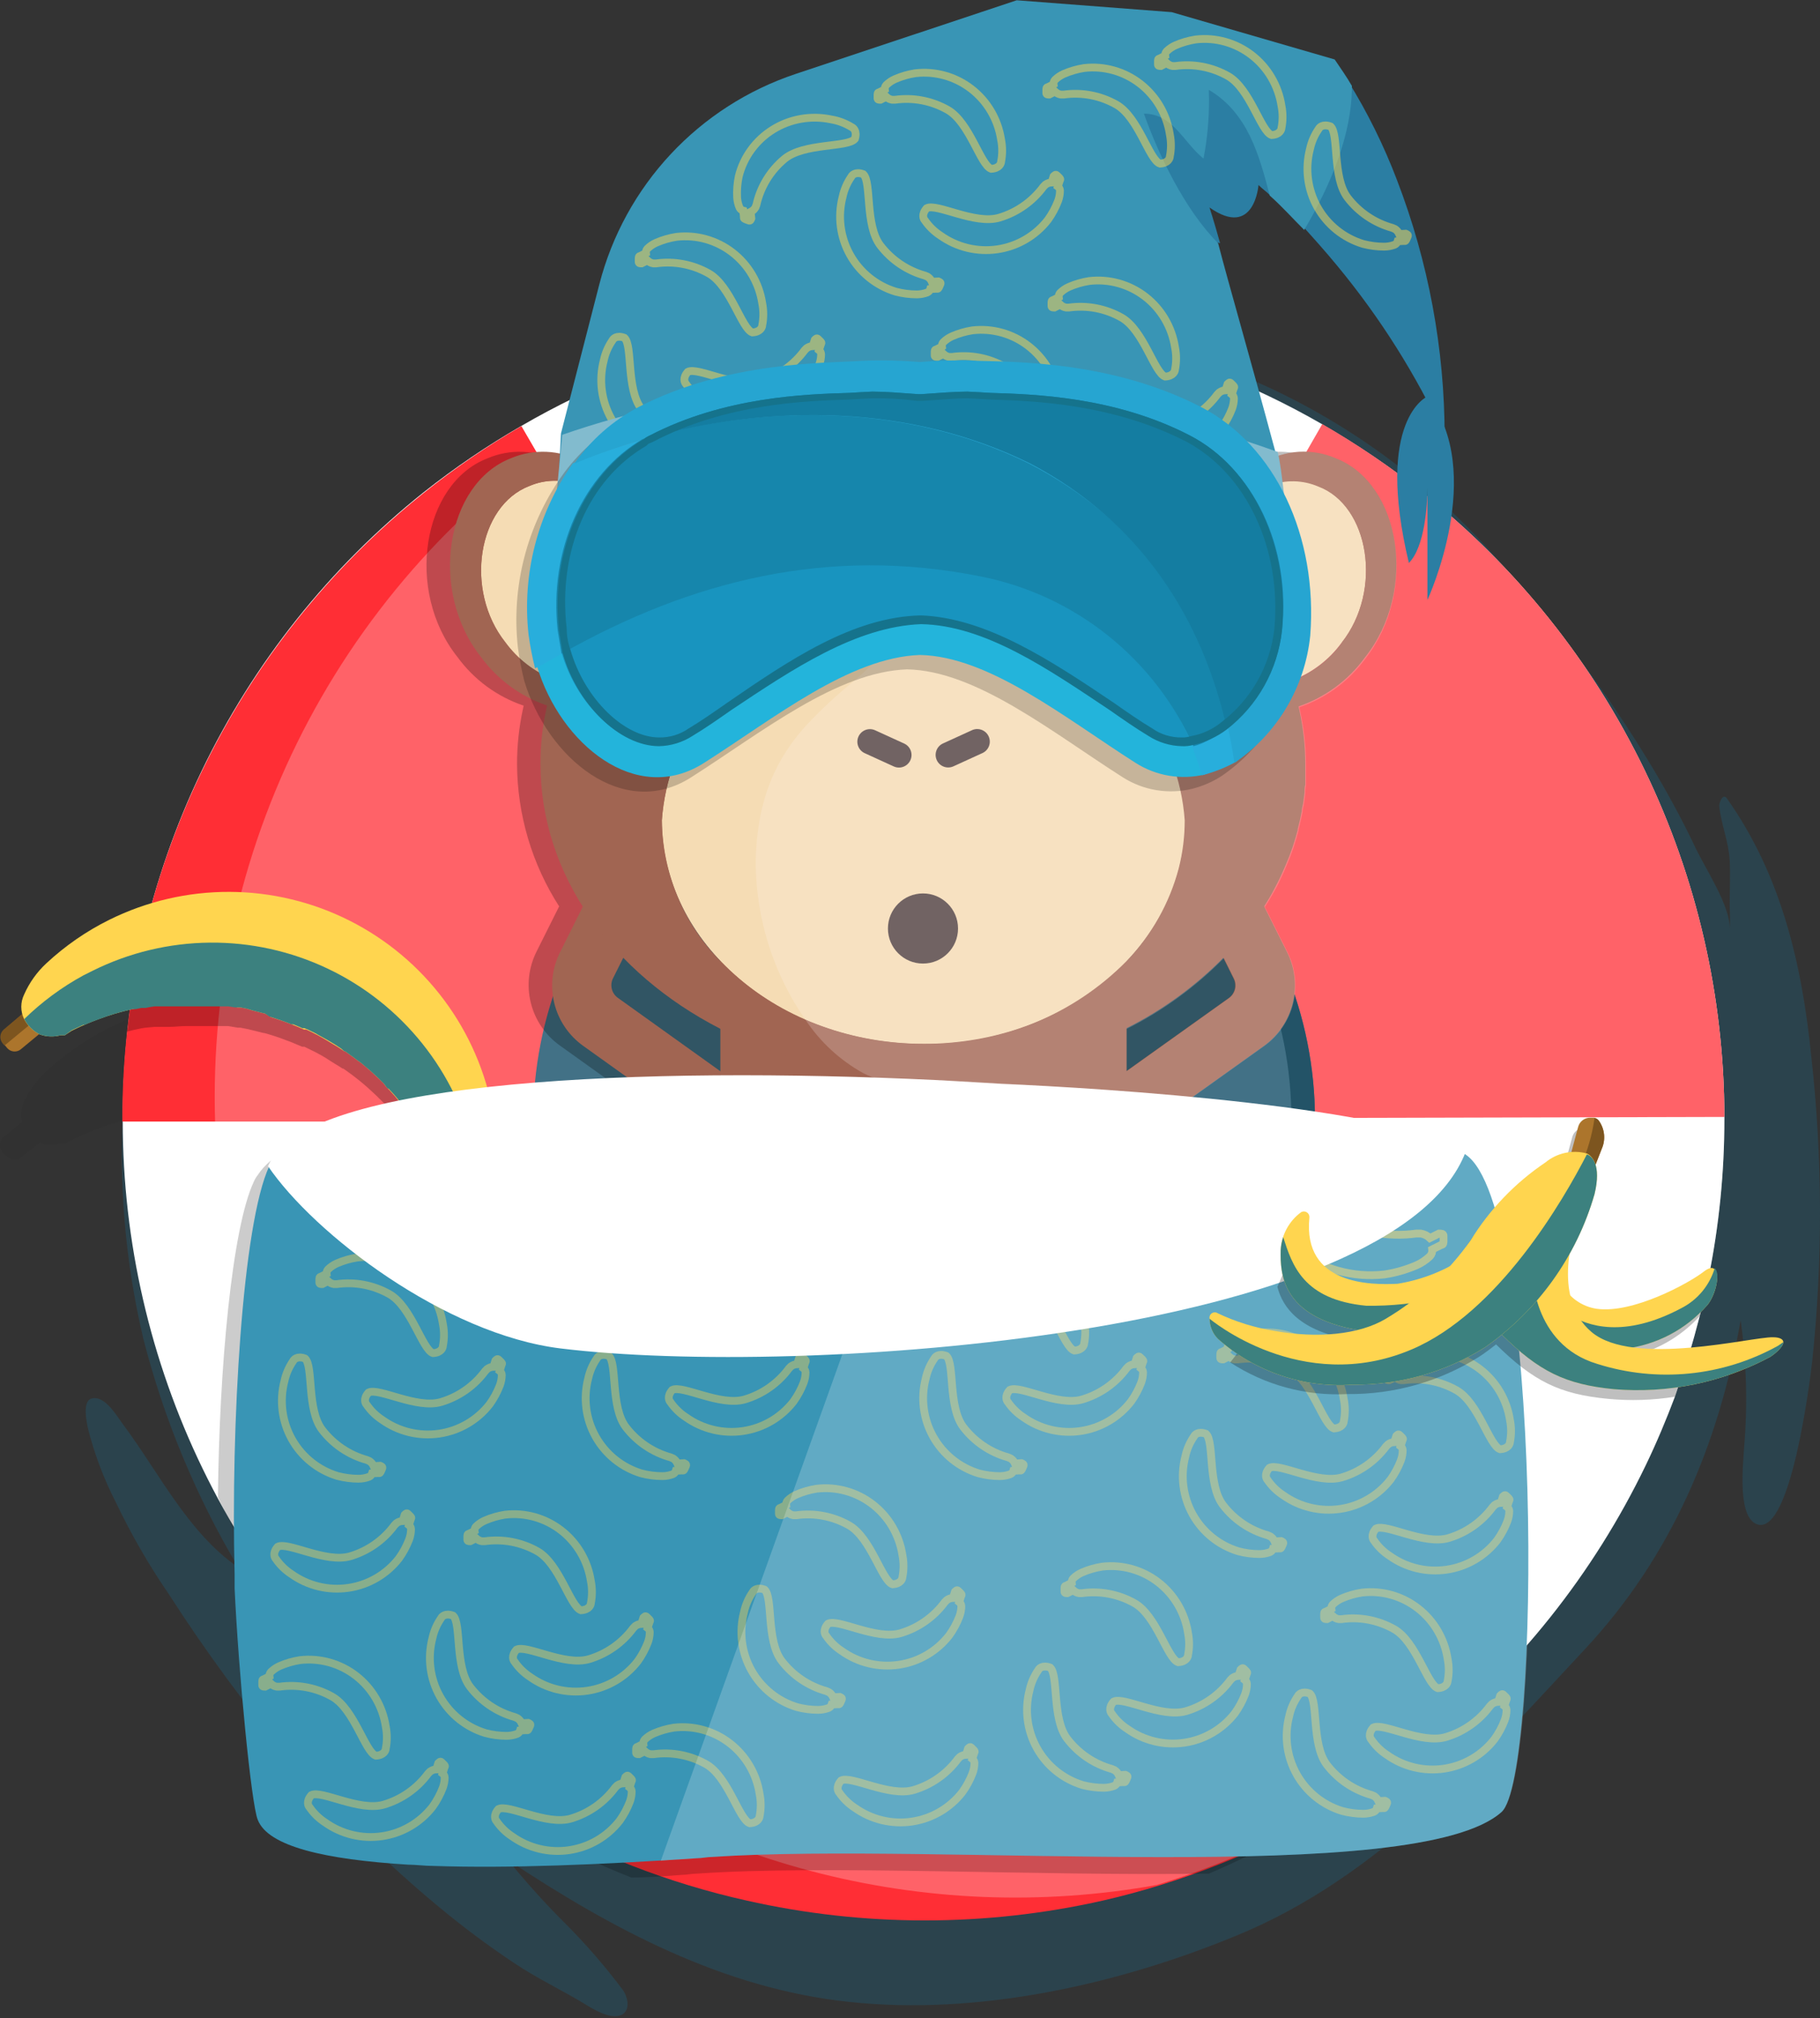 <svg width="701" height="777" viewBox="0 0 701 777" fill="none" xmlns="http://www.w3.org/2000/svg">
<rect x="0" y="0" width="701" height="777" fill="#333333" stroke="none"/>
<g style="mix-blend-mode:multiply" opacity="0.5">
<path d="M662.184 310.338C662.949 317.527 665.804 323.9 666.212 331.242C666.518 336.34 666.212 342.866 666.212 348.117C666.212 350.667 666.518 354.337 666.212 357.6C666.518 349.035 657.035 334.709 653.313 327.01C648.214 316.15 642.453 305.597 636.284 295.247C619.033 266.615 599.001 239.752 576.48 215.05C541.127 174.63 494.332 145.899 442.291 132.66C391.07 120.897 337.83 121.071 286.688 133.17C211.691 150.453 138.172 201.845 95.397 266.033C81.427 287.039 75.003 312.378 66.336 335.881C45.059 393.215 41.157 455.55 55.12 515.089C63.046 546.16 75.391 575.932 91.777 603.495C72.505 590.291 61.187 566.94 47.574 548.688C45.127 545.476 40.436 537.012 35.236 538.491C31.616 539.562 33.4 547.566 33.808 549.707C36.308 559.695 39.952 569.361 44.668 578.513C50.53 590.806 57.349 602.62 65.061 613.845C79.386 636.138 95.122 657.493 112.17 677.779C129.49 698.396 148.654 717.389 169.425 734.524C178.425 741.985 187.801 748.979 197.517 755.478C206.745 761.749 216.84 766.389 226.323 772.252C229.433 774.138 236.52 778.217 240.14 775.311C242.791 773.17 241.618 768.887 240.14 766.542C233.319 757.376 225.838 748.719 217.758 740.642C209.953 732.866 202.567 724.68 195.631 716.119C235.602 742.63 278.582 765.675 326.965 770.773C376.573 776.178 430.463 764.145 476.195 745.281C531.258 722.696 570.821 677.524 610.384 635.054C643.983 599.009 661.98 555.978 670.443 508.309C672.719 524.556 673.164 541.008 671.769 557.355C671.463 563.269 668.965 584.376 676.867 586.926C689.919 591.208 697.261 530.385 697.975 524.317C702.109 485.334 702.006 446.017 697.669 407.055C694.1 371.366 686.095 336.901 665.039 307.279C663.459 305.342 662.082 309.319 662.184 310.338ZM498.118 423.726C498.118 424.083 498.118 424.389 498.475 424.695C504.351 442.575 505.717 461.63 502.452 480.165C498.821 497.986 491.107 514.723 479.917 529.059C455.927 559.255 422.345 580.354 384.73 588.863C362.053 594.348 338.356 593.998 315.851 587.843C301.471 584.774 287.748 579.181 275.319 571.325C253.877 557.946 235.469 540.233 221.276 519.321C209.831 502.13 202.538 482.515 199.972 462.024C197.406 441.532 199.638 420.724 206.491 401.242C208.198 394.71 210.449 388.332 213.22 382.175C243.454 315.233 327.169 267.716 399.311 293.259C454.017 312.633 490.521 366.981 498.118 423.726Z" fill="#235367"/>
</g>
<path d="M664.172 430.049V430.865C664.179 451.411 662.129 471.907 658.054 492.045C657.034 497.144 655.964 501.834 654.689 506.678C653.415 511.521 651.936 517.129 650.305 522.228C648.673 527.326 646.991 532.425 645.206 537.523C641.79 546.598 638.068 555.469 633.888 564.137C613.772 605.868 584.556 642.559 548.388 671.508C517.884 695.956 483.001 714.366 445.604 725.755C438.773 727.846 431.89 729.681 424.854 731.312C379.673 741.509 332.787 741.509 287.606 731.312C242.443 721.204 200.135 701.06 163.817 672.375C127.532 643.644 98.204 607.089 78.023 565.438C57.842 523.787 47.328 478.116 47.268 431.833V430.865C47.171 384.513 57.543 338.739 77.609 296.956C97.675 255.173 126.917 218.461 163.154 189.558C175.024 180.157 187.565 171.637 200.678 164.066C227.496 148.451 256.532 137.002 286.79 130.111C291.531 129.041 296.375 128.072 301.218 127.205C341.923 119.966 383.663 120.936 423.987 130.06C453.879 136.794 482.583 148.001 509.13 163.302C522.679 171.082 535.63 179.859 547.878 189.558C584.079 218.337 613.332 254.901 633.465 296.534C653.598 338.168 664.094 383.803 664.172 430.049V430.049Z" fill="white"/>
<path d="M287.555 731.771C332.736 741.968 379.622 741.968 424.804 731.771C454.974 724.857 483.922 713.409 510.66 697.816L418.889 540.327C408.035 546.629 396.297 551.269 384.067 554.093C365.452 558.274 346.141 558.274 327.526 554.093C315.389 551.384 303.733 546.845 292.959 540.633L202.157 698.683C228.806 713.926 257.593 725.08 287.555 731.771V731.771ZM229.433 431.834V430.865C229.36 411.964 233.579 393.294 241.772 376.261C252.841 353.4 270.488 334.368 292.449 321.607L200.832 164.067C147.408 195.068 104.516 241.387 77.706 297.032C57.541 338.764 47.083 384.517 47.115 430.865V431.834H229.433ZM434.185 332.007C449.079 343.9 461.132 358.967 469.465 376.108C477.673 393.067 481.927 411.667 481.905 430.508L664.173 430.049C664.094 383.803 653.599 338.168 633.466 296.535C613.333 254.901 584.08 218.337 547.878 189.558C535.68 179.865 522.779 171.089 509.284 163.302L418.431 321.352C423.936 324.513 429.201 328.074 434.185 332.007V332.007Z" fill="#FF2E35"/>
<path d="M506.479 430.864C506.479 470.853 490.597 509.204 462.325 537.485C434.054 565.766 395.708 581.661 355.72 581.674H351.386C312.24 580.427 275.115 564 247.865 535.868C220.615 507.736 205.378 470.107 205.378 430.941C205.378 391.775 220.615 354.145 247.865 326.013C275.115 297.882 312.24 281.454 351.386 280.207H355.72C395.686 280.207 434.016 296.077 462.286 324.327C490.556 352.578 506.452 390.898 506.479 430.864V430.864Z" fill="#03415E"/>
<g opacity="0.25">
<path d="M664.172 430.049V430.865C664.179 451.411 662.129 471.907 658.054 492.045C657.034 497.144 655.964 501.834 654.689 506.678C653.415 511.521 651.936 517.129 650.305 522.228C648.673 527.326 646.991 532.425 645.206 537.523C641.79 546.598 638.068 555.469 633.888 564.137C613.772 605.868 584.556 642.559 548.388 671.508C517.884 695.956 483.001 714.367 445.605 725.755C401.29 733.721 355.769 731.886 312.24 720.378C268.711 708.871 228.23 687.97 193.643 659.145C159.055 630.32 131.199 594.27 112.033 553.529C92.866 512.788 82.855 468.343 82.702 423.319V422.35C82.692 368.32 96.877 315.236 123.837 268.412C150.796 221.589 189.584 182.67 236.316 155.552C256.808 143.572 278.645 134.057 301.371 127.205C342.076 119.966 383.817 120.936 424.14 130.06C454.032 136.794 482.736 148.001 509.283 163.302C522.779 171.089 535.679 179.865 547.878 189.558C584.079 218.337 613.332 254.901 633.465 296.534C653.598 338.168 664.094 383.803 664.172 430.049V430.049Z" fill="white"/>
</g>
<g opacity="0.22">
<path opacity="0.22" d="M49.613 392.372C48.031 405.141 47.248 417.997 47.268 430.864V431.425L41.711 433.108L39.824 433.77L35.644 435.351L34.012 436.014C32.075 436.88 30.086 437.747 28.149 438.716C27.231 439.175 26.314 439.634 25.447 440.143H24.682H24.223H23.153C20.573 440.88 17.827 440.791 15.301 439.889V439.889L7.908 445.752C7.155 446.336 6.206 446.609 5.258 446.514C4.309 446.419 3.433 445.964 2.81 445.242L1.739 444.477L0.873 443.457C0.261 442.694 -0.047 441.732 0.006 440.755C0.007 440.199 0.131 439.651 0.369 439.148C0.607 438.646 0.953 438.202 1.382 437.849L8.52 431.986C7.917 429.525 8.114 426.935 9.081 424.593C11.193 420.035 14.171 415.931 17.85 412.51C25.113 405.809 33.283 400.162 42.118 395.737C44.634 394.513 47.132 393.391 49.613 392.372Z" fill="black"/>
</g>
<g opacity="0.5">
<path opacity="0.5" d="M59.504 395.379H59.912H62.257H63.328H65.163C67.254 395.379 69.344 395.073 71.383 395.073H71.689C72.607 395.073 73.474 395.073 74.391 395.073H78.674H80.968H82.039H83.262H85.812H87.953L91.573 395.685H92.592L95.193 396.195L96.926 396.603L100.24 397.418L101.413 397.724H101.719L103.707 398.285L105.797 398.948C107.378 399.458 108.958 400.018 110.488 400.63L111.762 401.089L116.402 403.027H116.861H117.218L118.594 403.689L120.786 404.76L121.5 405.117C123.234 406.035 125.018 407.003 126.599 408.074C128.179 409.145 130.218 410.266 131.952 411.439H132.258L135.776 413.988L136.948 414.906L138.07 415.772C139.294 416.741 140.466 417.761 141.639 418.781L142.913 419.953L145.106 421.992L146.176 423.063C146.473 423.309 146.746 423.582 146.992 423.879L147.808 424.695L148.675 425.612C149.694 426.683 150.663 427.754 151.632 428.875C152.498 429.895 153.314 430.915 154.13 431.985C159.567 439.34 165.567 446.26 172.076 452.685C174.029 454.496 176.39 455.807 178.959 456.509C179.65 456.635 180.358 456.635 181.049 456.509C181.385 456.453 181.711 456.35 182.018 456.203V456.203C182.343 456.091 182.652 455.937 182.936 455.744C183.587 455.323 184.186 454.827 184.72 454.265C185.748 453.148 186.592 451.875 187.218 450.492C187.551 449.797 187.84 449.082 188.085 448.351C189.339 444.069 189.754 439.586 189.309 435.146C186.502 420.826 180.7 407.261 172.283 395.341C163.867 383.42 153.026 373.413 140.471 365.975C127.916 358.538 113.931 353.838 99.433 352.184C84.935 350.529 70.25 351.958 56.343 356.376C53.009 369.795 50.573 383.421 49.052 397.163C50.837 396.705 52.621 396.297 54.456 395.94C56.292 395.583 57.822 395.583 59.504 395.379Z" fill="black"/>
</g>
<path d="M16.984 383.296L23.509 391.199L7.908 404.098C7.15 404.67 6.205 404.936 5.259 404.841C4.314 404.747 3.44 404.299 2.81 403.588L1.128 401.549C0.567 400.786 0.308 399.843 0.402 398.901C0.496 397.96 0.937 397.086 1.637 396.45L16.984 383.296Z" fill="#AC752C"/>
<path d="M16.984 383.296L20.247 387.273L1.739 402.568L0.873 401.549C0.312 400.786 0.053 399.843 0.147 398.901C0.242 397.96 0.682 397.086 1.383 396.45L16.984 383.296Z" fill="#7D551F"/>
<path d="M17.85 370.907C25.087 364.173 33.261 358.523 42.119 354.134C56.517 347.009 72.376 343.333 88.441 343.395C104.506 343.458 120.336 347.257 134.679 354.493C149.022 361.729 161.484 372.202 171.081 385.086C180.678 397.969 187.145 412.909 189.972 428.723C190.417 433.162 190.002 437.646 188.748 441.928C187.916 444.889 186.122 447.49 183.65 449.32C183.354 449.494 183.048 449.647 182.732 449.779V449.779C182.425 449.927 182.099 450.03 181.763 450.085C180.082 450.088 178.418 449.745 176.875 449.078C175.332 448.412 173.941 447.436 172.79 446.21C166.266 439.781 160.265 432.843 154.844 425.46V425.46C154.028 424.389 153.212 423.37 152.346 422.35C151.377 421.228 150.408 420.158 149.389 419.087L148.522 418.169L147.859 417.252C147.613 416.955 147.34 416.682 147.043 416.436L145.973 415.365L143.78 413.326L142.506 412.153C141.333 411.134 140.161 410.114 138.937 409.145L137.662 408.278L136.49 407.361L132.972 404.812H132.666C130.933 403.622 129.148 402.5 127.313 401.447C125.63 400.376 123.846 399.407 122.214 398.49L121.501 398.133C120.328 397.521 119.104 396.909 117.932 396.399H117.575H117.116C113.653 394.859 110.113 393.498 106.511 392.32L104.421 391.658L101.974 390.179H101.668L100.495 389.873L96.875 388.956L95.193 388.395L92.593 387.885H91.573L87.953 387.273C82.565 386.534 77.126 386.227 71.689 386.355H71.383C69.344 386.355 67.254 386.355 65.163 386.661C64.195 386.661 63.226 386.661 62.257 386.967H59.912H59.504L54.406 387.834C45.111 389.598 36.105 392.635 27.639 396.858L24.988 398.591H24.172H23.713H23.408C20.74 399.339 17.905 399.232 15.301 398.286C12.728 396.99 10.625 394.922 9.285 392.371V392.371C8.569 390.903 8.196 389.29 8.196 387.655C8.196 386.021 8.569 384.408 9.285 382.939C11.287 378.385 14.202 374.29 17.85 370.907V370.907Z" fill="#FFD54F"/>
<path d="M9.335 392.371C16.127 385.748 23.795 380.087 32.125 375.547L35.694 373.762C49.735 366.781 65.178 363.081 80.858 362.939C96.538 362.798 112.046 366.219 126.21 372.946C140.375 379.672 152.827 389.528 162.627 401.769C172.427 414.01 179.319 428.317 182.782 443.61C182.782 444.783 183.292 445.955 183.496 447.128C183.7 448.301 183.802 448.606 183.904 449.371C183.609 449.544 183.302 449.698 182.986 449.83V449.83C182.68 449.978 182.354 450.081 182.018 450.136C180.336 450.138 178.673 449.796 177.129 449.129C175.586 448.463 174.196 447.487 173.045 446.261C166.521 439.832 160.52 432.893 155.098 425.511V425.511C154.282 424.44 153.467 423.42 152.6 422.401C151.631 421.279 150.663 420.208 149.643 419.138C149.559 419.12 149.472 419.12 149.388 419.138L148.776 418.475L147.859 417.251C147.604 416.946 147.298 416.691 147.043 416.436L145.972 415.365L143.78 413.326L142.505 412.153L140.262 410.267L138.936 409.145L137.662 408.278L136.489 407.361L132.971 404.811H132.665L131.34 403.69C129.912 402.721 128.434 401.803 126.955 400.937C125.477 400.07 123.947 399.203 122.418 398.387L121.755 397.979L121.041 397.623L118.849 396.552L117.268 395.889H116.911H116.452L114.464 395.022L112.986 394.411H112.323L110.232 393.595L108.244 392.881L105.848 392.065L103.758 391.403L101.973 390.179H101.667L100.495 389.873L96.875 388.955L95.192 388.395L92.592 387.885H91.572H90.502L87.953 387.477H85.811H83.262H81.987H80.968H78.674H76.277H71.383H68.834H67.253H65.163H63.327H62.257H59.911H59.504L57.566 387.783L56.037 388.089H54.456L52.213 388.547H51.04L48.134 389.261L46.197 389.771L43.393 390.587L41.506 391.199L38.651 392.218L36.867 392.881C35.796 393.238 34.776 393.697 33.757 394.105L32.584 394.615H32.074L27.69 396.654L24.988 398.591H24.172H23.713H23.407C20.739 399.339 17.904 399.232 15.301 398.285C12.747 396.981 10.662 394.914 9.335 392.371V392.371Z" fill="#3c817f"/>
<path d="M172.892 446.261C175.715 446.998 178.681 446.986 181.497 446.226C184.314 445.466 186.883 443.984 188.952 441.928C188.12 444.889 186.326 447.49 183.854 449.32C183.558 449.494 183.252 449.647 182.936 449.779V449.779C182.629 449.927 182.303 450.03 181.967 450.085C180.273 450.108 178.592 449.78 177.03 449.122C175.468 448.464 174.059 447.49 172.892 446.261V446.261Z" fill="#7D551F"/>
<path d="M506.479 430.864C506.479 470.853 490.597 509.204 462.326 537.485C434.054 565.766 395.708 581.661 355.72 581.674H351.386C390.532 580.427 427.658 564 454.907 535.868C482.157 507.736 497.394 470.107 497.394 430.941C497.394 391.775 482.157 354.145 454.907 326.013C427.658 297.882 390.532 281.454 351.386 280.207H355.72C395.686 280.207 434.017 296.077 462.287 324.327C490.557 352.578 506.452 390.898 506.479 430.864V430.864Z" fill="#235367"/>
<g opacity="0.5">
<path opacity="0.5" d="M505.409 176.506C500.932 174.571 496.064 173.711 491.195 173.994C486.326 174.277 481.59 175.696 477.368 178.138C475.777 173.341 473.904 168.642 471.76 164.066C470.23 160.701 468.599 157.387 466.661 154.124C448.628 120.345 418.737 94.43 382.742 81.37L382.028 62.455L359.238 76.119H356.536C354.803 76.119 353.171 75.813 351.438 75.762L348.124 61.181L347.155 57C346.033 57 344.912 57 343.841 57C322.632 58.682 312.078 77.954 310.447 81.268C274.384 94.311 244.444 120.272 226.425 154.124C224.59 157.387 222.958 160.701 221.327 164.066C219.191 168.646 217.318 173.344 215.719 178.138L214.852 177.628C210.697 175.412 206.097 174.161 201.393 173.967C196.688 173.773 192.001 174.641 187.678 176.506C162.645 186.193 155.915 227.49 176.206 252.982C182.563 261.707 191.469 268.244 201.698 271.693L201.392 273.12C199.897 280.039 199.145 287.098 199.149 294.177C199.235 313.616 204.859 332.627 215.362 348.984L206.695 366.319C203.599 372.434 202.802 379.457 204.449 386.11C206.096 392.763 210.077 398.604 215.668 402.568L268.385 440.296V577.035C268.385 584.849 270.017 592.577 273.178 599.723C262.981 602.476 246.921 608.9 240.446 622.819C238.498 627.097 236.32 631.267 233.92 635.31H233.512C232.492 634.443 231.422 633.525 230.504 632.658C229.454 631.425 228.154 630.428 226.69 629.735C225.225 629.043 223.63 628.669 222.011 628.64C220.391 628.611 218.784 628.927 217.295 629.567C215.807 630.207 214.472 631.156 213.379 632.351C212.285 633.546 211.459 634.961 210.954 636.5C210.449 638.039 210.278 639.668 210.451 641.279C210.624 642.89 211.138 644.445 211.958 645.842C212.778 647.239 213.887 648.445 215.209 649.381C228.108 661.26 232.951 661.26 235.602 661.26C242.995 661.26 250.184 656.162 261.349 632.2C264.204 626.031 277.256 621.442 285.159 620.32C286.219 620.171 287.25 619.861 288.218 619.403C298.3 628.183 311.2 633.05 324.569 633.117H368.619C382.076 633.125 395.086 628.293 405.277 619.505C405.671 619.705 406.08 619.875 406.5 620.014C416.697 623.175 432.808 631.027 435.969 637.91C442.546 652.032 446.828 661.362 457.892 661.362C460.492 661.362 465.336 661.362 478.285 649.483C479.528 648.521 480.557 647.312 481.309 645.932C482.061 644.552 482.518 643.031 482.652 641.465C482.786 639.899 482.595 638.323 482.089 636.835C481.583 635.347 480.774 633.98 479.714 632.821C478.653 631.661 477.364 630.734 475.927 630.098C474.49 629.462 472.937 629.13 471.365 629.125C469.794 629.119 468.238 629.439 466.797 630.065C465.355 630.691 464.059 631.608 462.99 632.76C462.124 633.576 461.155 634.443 460.186 635.208C459.319 633.474 458.249 631.282 456.923 628.325C450.193 613.794 430.667 604.617 419.909 600.488C423.295 593.098 425.035 585.061 425.007 576.933V405.373L431.839 416.742C443.463 408.483 482.007 414.499 479.713 396.348L478.081 349.239C488.591 332.904 494.216 313.907 494.294 294.483C494.299 287.404 493.547 280.345 492.051 273.426L491.745 272.05C501.98 268.559 510.884 261.987 517.237 253.237C537.172 227.439 530.238 186.193 505.409 176.506Z" fill="black"/>
</g>
<path d="M486.646 402.823L433.929 440.5L412.975 455.336L406.347 446.108L399.719 436.829L433.776 412.459L473.288 384.265C474.445 383.433 475.265 382.215 475.602 380.831C475.939 379.447 475.769 377.989 475.124 376.719L471.249 368.918L462.888 352.298L453.915 334.3L444.584 315.385L442.494 311.205L440.863 307.84L434.949 296.114L442.596 292.341L445.145 291.066L450.244 288.517L455.342 285.968L456.668 288.568L457.228 289.741L460.746 296.623L464.366 303.863L465.437 306.004L473.645 322.421L486.952 349.086L495.619 366.369C498.761 372.508 499.583 379.574 497.934 386.27C496.286 392.966 492.278 398.843 486.646 402.823V402.823Z" fill="#A16552"/>
<path d="M298.312 455.387L224.742 402.772C219.143 398.814 215.155 392.974 213.507 386.318C211.86 379.662 212.663 372.635 215.769 366.522L256.046 285.917L276.44 296.114L236.112 376.668C235.471 377.944 235.31 379.406 235.656 380.791C236.002 382.175 236.833 383.39 237.998 384.214L311.517 436.829L298.312 455.387Z" fill="#A16552"/>
<path d="M433.929 279.544V577.035C433.951 589.117 430.071 600.883 422.866 610.582C420.377 613.902 417.521 616.929 414.352 619.606C404.176 628.374 391.177 633.172 377.745 633.117H333.695C320.234 633.152 307.214 628.317 297.038 619.504C293.724 616.693 290.763 613.492 288.218 609.97C281.245 600.402 277.48 588.873 277.46 577.035V279.544H433.929Z" fill="#A16552"/>
<path d="M396.456 455.999C369.969 464.876 341.29 464.751 314.882 455.642C312.354 454.803 309.663 454.575 307.03 454.979C304.398 455.382 301.898 456.405 299.738 457.963C297.578 459.521 295.818 461.57 294.604 463.941C293.39 466.311 292.756 468.936 292.755 471.6V570.407C292.755 581.832 297.294 592.79 305.373 600.87C313.452 608.949 324.41 613.488 335.836 613.488H375.145C386.571 613.488 397.529 608.949 405.608 600.87C413.687 592.79 418.226 581.832 418.226 570.407V472.008C418.226 469.378 417.607 466.784 416.419 464.438C415.231 462.091 413.509 460.056 411.39 458.498C409.271 456.94 406.815 455.902 404.221 455.467C401.627 455.033 398.967 455.215 396.456 455.999V455.999Z" fill="#F5DCB4"/>
<path d="M467.018 661.414C455.955 661.414 451.723 652.084 445.095 637.961C441.883 631.078 425.619 623.176 415.626 620.066C412.9 619.038 410.67 617.008 409.392 614.39C408.114 611.772 407.884 608.765 408.751 605.983C409.617 603.202 411.514 600.856 414.052 599.427C416.591 597.998 419.58 597.594 422.407 598.296C428.168 600.08 457.229 609.971 465.794 628.427C467.12 631.282 468.191 633.526 469.057 635.259C470.026 634.494 470.995 633.628 471.862 632.812C472.93 631.66 474.227 630.742 475.668 630.116C477.11 629.49 478.665 629.17 480.237 629.176C481.808 629.182 483.361 629.513 484.798 630.149C486.235 630.785 487.525 631.712 488.585 632.872C489.646 634.032 490.454 635.398 490.96 636.886C491.466 638.374 491.658 639.951 491.523 641.516C491.389 643.082 490.932 644.603 490.18 645.983C489.429 647.363 488.399 648.572 487.157 649.535C474.462 661.414 469.618 661.414 467.018 661.414Z" fill="#A16552"/>
<path d="M244.371 661.413C241.771 661.413 236.978 661.413 223.977 649.534C222.036 647.442 220.952 644.696 220.942 641.841C220.932 638.987 221.995 636.233 223.922 634.127C225.848 632.021 228.496 630.716 231.34 630.473C234.184 630.229 237.016 631.064 239.272 632.811L242.535 635.615C245.1 631.518 247.432 627.279 249.52 622.92C258.697 603.088 287.554 598.499 290.817 598.04C293.727 597.796 296.619 598.675 298.901 600.497C301.182 602.319 302.679 604.946 303.084 607.837C303.488 610.729 302.77 613.666 301.077 616.044C299.383 618.423 296.843 620.062 293.978 620.626C286.076 621.748 273.024 626.336 270.169 632.505C259.003 656.468 251.763 661.413 244.371 661.413Z" fill="#A16552"/>
<path d="M222.244 186.855C219.318 197.556 217.81 208.595 217.757 219.689V221.983C217.873 235.388 216.367 248.758 213.271 261.802C205.831 258.895 199.375 253.925 194.662 247.475C178.704 227.235 184.006 194.656 203.941 187.11C209.843 184.575 216.503 184.447 222.499 186.753L222.244 186.855Z" fill="#A16552"/>
<path d="M222.244 186.855C219.318 197.556 217.81 208.595 217.757 219.689V221.983C217.873 235.388 216.367 248.758 213.271 261.802C205.831 258.895 199.375 253.925 194.662 247.475C178.704 227.235 184.006 194.656 203.941 187.11C209.843 184.575 216.503 184.447 222.499 186.753L222.244 186.855Z" fill="#F5DCB4"/>
<path d="M516.727 247.475C512.014 253.925 505.558 258.895 498.118 261.802C495.047 248.754 493.541 235.387 493.631 221.983V219.689C493.58 208.562 492.071 197.489 489.145 186.754C495.139 184.442 501.801 184.57 507.703 187.11C527.382 194.656 532.736 227.235 516.727 247.475Z" fill="#A16552"/>
<path d="M516.727 247.475C512.014 253.925 505.558 258.895 498.118 261.802C495.047 248.754 493.541 235.387 493.631 221.983V219.689C493.58 208.562 492.071 197.489 489.145 186.754C495.139 184.442 501.801 184.57 507.703 187.11C527.382 194.656 532.736 227.235 516.727 247.475Z" fill="#F5DCB4"/>
<path d="M455.343 262.21C452.443 266.691 450.584 271.765 449.905 277.059C449.226 282.353 449.742 287.732 451.417 292.8C454.229 300.157 455.947 307.887 456.515 315.743C456.515 363.311 411.446 401.906 355.873 401.906C300.301 401.906 254.925 363.362 254.925 315.794C255.473 307.935 257.191 300.202 260.024 292.851C261.699 287.783 262.215 282.404 261.536 277.11C260.856 271.816 258.998 266.742 256.098 262.261C254.679 260.086 253.434 257.801 252.376 255.429C249.04 248.276 247.3 240.482 247.278 232.588C247.463 224.877 249.167 217.278 252.291 210.225C255.416 203.173 259.9 196.806 265.488 191.488C271.076 186.17 277.657 182.006 284.855 179.235C292.053 176.463 299.728 175.137 307.439 175.334C318.157 175.301 328.7 178.06 338.029 183.338C343.412 186.404 349.5 188.017 355.695 188.017C361.89 188.017 367.978 186.404 373.361 183.338C382.704 178.099 393.24 175.36 403.951 175.384C437.142 175.384 464.061 200.876 464.061 232.588C464.039 240.482 462.299 248.276 458.963 255.429C457.915 257.771 456.706 260.037 455.343 262.21V262.21Z" fill="#A16552"/>
<path d="M455.343 262.21C452.443 266.691 450.584 271.765 449.905 277.059C449.226 282.353 449.742 287.732 451.417 292.8C454.229 300.157 455.947 307.887 456.515 315.743C456.515 363.311 411.446 401.906 355.873 401.906C300.301 401.906 254.925 363.362 254.925 315.794C255.473 307.935 257.191 300.202 260.024 292.851C261.699 287.783 262.215 282.404 261.536 277.11C260.856 271.816 258.998 266.742 256.098 262.261C254.679 260.086 253.434 257.801 252.376 255.429C249.04 248.276 247.3 240.482 247.278 232.588C247.463 224.877 249.167 217.278 252.291 210.225C255.416 203.173 259.9 196.806 265.488 191.488C271.076 186.17 277.657 182.006 284.855 179.235C292.053 176.463 299.728 175.137 307.439 175.334C318.157 175.301 328.7 178.06 338.029 183.338C343.412 186.404 349.5 188.017 355.695 188.017C361.89 188.017 367.978 186.404 373.361 183.338C382.704 178.099 393.24 175.36 403.951 175.384C437.142 175.384 464.061 200.876 464.061 232.588C464.039 240.482 462.299 248.276 458.963 255.429C457.915 257.771 456.706 260.037 455.343 262.21Z" fill="#F5DCB4"/>
<path d="M514.484 176.455C510.012 174.524 505.15 173.671 500.288 173.963C495.427 174.255 490.702 175.685 486.494 178.138C484.863 173.355 482.991 168.659 480.885 164.066C479.356 160.701 477.673 157.387 475.787 154.124C457.734 120.341 427.826 94.428 391.817 81.37V81.064L391.154 62.455L368.364 76.119H365.611C363.929 76.119 362.246 75.813 360.513 75.762L357.25 61.181L356.281 57C355.108 57 354.038 57 352.967 57C331.758 58.835 321.204 78.107 319.522 81.421C283.499 94.452 253.571 120.348 235.5 154.124C233.716 157.387 232.033 160.701 230.402 164.066C228.274 168.65 226.402 173.347 224.794 178.138L223.927 177.628C219.771 175.418 215.174 174.167 210.473 173.964C205.771 173.761 201.083 174.612 196.753 176.455C171.719 186.193 164.99 227.439 185.23 252.931C191.601 261.641 200.503 268.175 210.722 271.642L210.416 273.069C208.901 279.985 208.149 287.046 208.173 294.126C208.173 337.054 235.806 374.731 277.409 396.093C283.516 399.213 289.817 401.937 296.273 404.251C307.934 408.442 320.023 411.331 332.319 412.867H333.95C340.634 413.672 347.357 414.115 354.089 414.193H355.669C382.818 414.347 409.618 408.075 433.878 395.889C447.781 388.914 460.441 379.699 471.351 368.613C477.203 362.597 482.43 356.004 486.953 348.933V348.933C488.227 346.894 489.502 344.804 490.623 342.662C491.745 340.521 492.867 338.38 493.835 336.187C494.804 333.995 495.773 331.803 496.639 329.56L497.863 326.195L498.934 322.779L499.851 319.516C499.845 319.397 499.845 319.278 499.851 319.159C500.463 316.916 500.973 314.672 501.381 312.429C501.381 311.256 501.84 310.084 501.993 308.86L502.452 305.342C502.452 304.272 502.452 303.201 502.757 302.13C502.757 302.13 502.757 301.824 502.757 301.62C502.757 300.601 502.757 299.53 502.757 298.459C502.782 298.307 502.782 298.152 502.757 298.001C502.757 296.828 502.757 295.655 502.757 294.432C502.765 287.35 501.995 280.289 500.463 273.375C500.386 272.911 500.284 272.452 500.157 271.999C510.382 268.515 519.284 261.964 525.649 253.237C546.298 227.439 539.517 186.193 514.484 176.455ZM222.244 186.652C219.318 197.353 217.81 208.392 217.758 219.485V221.78C217.874 235.185 216.367 248.555 213.271 261.598C205.831 258.691 199.375 253.721 194.662 247.272C178.704 227.235 184.058 194.656 203.941 187.111C209.843 184.586 216.492 184.44 222.499 186.703L222.244 186.652ZM433.929 370.041C423.719 380.36 411.527 388.507 398.087 393.992C384.646 399.477 370.235 402.186 355.72 401.957C340.109 401.988 324.655 398.849 310.294 392.728C297.94 387.418 286.776 379.687 277.46 369.99C263.224 355.517 255.148 336.093 254.925 315.794C255.494 307.938 257.212 300.208 260.023 292.851C261.698 287.783 262.215 282.404 261.536 277.11C260.856 271.816 258.998 266.742 256.098 262.261C250.501 253.37 247.499 243.093 247.43 232.588C247.805 217.041 254.335 202.279 265.587 191.543C276.838 180.808 291.891 174.978 307.438 175.333C318.15 175.309 328.686 178.048 338.029 183.287C345.171 187.385 353.519 188.863 361.634 187.468C365.767 186.806 369.742 185.389 373.361 183.287C382.703 178.048 393.24 175.309 403.951 175.333C419.49 174.978 434.535 180.801 445.785 191.525C457.035 202.25 463.571 216.999 463.959 232.537C463.938 240.431 462.198 248.225 458.86 255.378C457.782 257.74 456.538 260.023 455.139 262.21C450.086 269.984 448.258 279.419 450.04 288.518C450.346 289.945 450.754 291.424 451.213 292.851C454.025 300.208 455.743 307.938 456.311 315.794C456.327 322.035 455.557 328.253 454.017 334.301C450.462 347.726 443.549 360.025 433.929 370.041V370.041ZM516.778 247.68C512.047 254.133 505.574 259.103 498.118 262.006C495.047 248.958 493.541 235.591 493.631 222.188V219.893C493.609 208.744 492.083 197.648 489.094 186.907C495.119 184.646 501.783 184.792 507.703 187.315C527.383 194.656 532.736 227.235 516.778 247.476V247.68Z" fill="#A16552"/>
<path d="M337.081 281.181C334.648 280.069 331.774 281.141 330.663 283.574C329.551 286.007 330.623 288.88 333.056 289.992L344.232 295.097C346.665 296.208 349.539 295.137 350.65 292.704C351.762 290.271 350.69 287.397 348.257 286.286L337.081 281.181Z" fill="#4E3F3F"/>
<path d="M363.203 286.25C360.769 287.361 359.698 290.234 360.809 292.668C361.921 295.101 364.794 296.172 367.227 295.061L378.404 289.956C380.837 288.844 381.908 285.971 380.797 283.538C379.686 281.105 376.812 280.033 374.379 281.144L363.203 286.25Z" fill="#4E3F3F"/>
<path d="M303.972 255.378C301.769 255.439 299.575 255.065 297.517 254.278C295.458 253.491 293.575 252.306 291.975 250.791C290.374 249.276 289.088 247.461 288.19 245.448C287.292 243.436 286.799 241.266 286.739 239.063V233.608C286.859 229.154 288.741 224.93 291.972 221.862C295.202 218.794 299.518 217.132 303.972 217.242C308.426 217.132 312.741 218.794 315.972 221.862C319.202 224.93 321.084 229.154 321.204 233.608V239.063C321.145 241.266 320.652 243.436 319.754 245.448C318.855 247.461 317.569 249.276 315.969 250.791C314.368 252.306 312.485 253.491 310.427 254.278C308.368 255.065 306.175 255.439 303.972 255.378V255.378Z" fill="#4E3F3F"/>
<path d="M303.971 217.242V236.31C303.971 238.595 304.879 240.787 306.495 242.402C308.111 244.018 310.302 244.926 312.587 244.926C314.873 244.926 317.064 244.018 318.68 242.402C320.296 240.787 321.204 238.595 321.204 236.31V233.608C321.084 229.154 319.202 224.93 315.971 221.862C312.741 218.794 308.425 217.132 303.971 217.242Z" fill="#5D5360"/>
<path d="M303.972 233.608C307.153 233.608 309.733 231.165 309.733 228.153C309.733 225.14 307.153 222.697 303.972 222.697C300.79 222.697 298.21 225.14 298.21 228.153C298.21 231.165 300.79 233.608 303.972 233.608Z" fill="white"/>
<path d="M407.418 255.378C402.973 255.488 398.665 253.833 395.436 250.776C392.206 247.719 390.319 243.508 390.186 239.063V233.608C390.306 229.154 392.187 224.93 395.418 221.862C398.649 218.794 402.964 217.132 407.418 217.242C411.877 217.132 416.198 218.792 419.437 221.859C422.675 224.925 424.568 229.15 424.702 233.608V239.063C424.568 243.517 422.674 247.736 419.433 250.794C416.193 253.853 411.872 255.501 407.418 255.378Z" fill="#4E3F3F"/>
<path d="M355.5 371C362.956 371 369 364.956 369 357.5C369 350.044 362.956 344 355.5 344C348.044 344 342 350.044 342 357.5C342 364.956 348.044 371 355.5 371Z" fill="#4E3F3F"/>
<path d="M407.417 217.242V236.31C407.585 238.487 408.568 240.521 410.17 242.005C411.772 243.489 413.876 244.313 416.059 244.313C418.243 244.313 420.346 243.489 421.948 242.005C423.551 240.521 424.534 238.487 424.701 236.31V233.608C424.568 229.15 422.675 224.925 419.436 221.859C416.197 218.792 411.876 217.132 407.417 217.242V217.242Z" fill="#5D5360"/>
<path opacity="0.2" d="M514.483 176.455C510.012 174.524 505.15 173.671 500.288 173.963C495.426 174.255 490.701 175.685 486.493 178.138C484.863 173.356 482.991 168.659 480.885 164.066C479.356 160.701 477.673 157.387 475.787 154.124C457.734 120.342 427.826 94.428 391.816 81.37V81.064C377.857 87.703 366.928 99.378 361.226 113.745C352.661 137.3 364.234 156.826 361.838 187.468C361.838 189.405 361.532 191.444 361.226 193.484C356.688 227.643 347.664 246.201 329.361 261.853C322.595 267.292 316.223 273.204 310.293 279.544C299.536 291.526 291.531 306.821 291.072 331.854C291.14 353.628 297.845 374.864 310.293 392.729C315.921 401.189 323.49 408.181 332.369 413.122C336.998 415.544 342.134 416.836 347.358 416.895C313.199 555.724 355.72 633.117 355.72 633.117H377.745C391.189 633.144 404.191 628.31 414.351 619.505L415.626 620.014C425.822 623.175 441.933 631.027 445.094 637.91C451.62 652.032 455.954 661.362 467.017 661.362C469.618 661.362 474.461 661.362 487.411 649.483C488.653 648.521 489.683 647.312 490.435 645.932C491.186 644.552 491.644 643.031 491.778 641.465C491.912 639.899 491.72 638.323 491.214 636.835C490.709 635.347 489.9 633.98 488.839 632.821C487.779 631.661 486.489 630.734 485.052 630.098C483.615 629.462 482.062 629.13 480.491 629.125C478.919 629.119 477.364 629.439 475.922 630.065C474.481 630.691 473.185 631.609 472.116 632.76C471.249 633.576 470.28 634.443 469.312 635.208C468.445 633.474 467.374 631.282 465.998 628.325C459.319 613.794 439.792 604.617 429.035 600.488C432.421 593.098 434.16 585.061 434.133 576.933V440.5L486.85 402.823C492.454 398.857 496.447 393.011 498.103 386.349C499.759 379.687 498.968 372.651 495.874 366.523L487.207 349.239C488.533 347.149 489.756 345.059 490.929 342.968C492.101 340.878 493.172 338.686 494.141 336.493C495.11 334.301 496.078 332.109 496.945 329.866L498.169 326.501L499.239 323.085L500.157 319.822C500.15 319.703 500.15 319.584 500.157 319.465C500.735 317.222 501.245 314.978 501.686 312.735C501.686 311.562 502.145 310.39 502.298 309.166L502.757 305.648C502.757 304.578 502.757 303.507 503.063 302.436C503.063 302.436 503.063 302.13 503.063 301.926C503.063 300.907 503.063 299.836 503.063 298.765C503.088 298.613 503.088 298.458 503.063 298.307C503.063 297.134 503.063 295.961 503.063 294.738C503.07 287.656 502.301 280.595 500.769 273.681C500.691 273.217 500.589 272.758 500.463 272.305C510.688 268.821 519.589 262.27 525.955 253.543C546.297 227.439 539.516 186.193 514.483 176.455ZM475.277 376.72C475.922 377.989 476.092 379.448 475.755 380.832C475.418 382.216 474.598 383.434 473.441 384.265L433.929 412.459V396.195C447.832 389.22 460.492 380.005 471.402 368.919L475.277 376.72Z" fill="#FFF9F8"/>
<path d="M407.418 233.608C410.6 233.608 413.179 231.165 413.179 228.153C413.179 225.14 410.6 222.697 407.418 222.697C404.236 222.697 401.657 225.14 401.657 228.153C401.657 231.165 404.236 233.608 407.418 233.608Z" fill="white"/>
<path opacity="0.2" d="M582.303 635.38C569.306 651.015 554.725 665.264 538.796 677.899C527.322 687.306 515.084 695.74 502.209 703.114C490.37 709.899 478.155 716.006 465.623 721.407C399.373 722.396 318.29 717.946 268.355 721.407C266.377 721.407 264.4 721.901 262.422 721.901C255.995 722.396 249.567 722.89 243.14 722.89C229.33 717.468 215.944 711.022 203.093 703.608C189.986 696.357 177.574 687.917 166.013 678.393C131.228 651.165 103.151 616.323 83.941 576.545C84.435 526.61 89.379 472.72 97.784 454.921C98.166 454.035 98.665 453.203 99.267 452.449C118.549 422.29 241.162 416.852 355.371 421.796H356.359C388.99 423.279 420.632 425.751 449.308 428.718C452.274 429.212 454.746 429.212 457.218 429.707C509.131 435.145 548.684 442.561 558.572 449.483C578.348 463.326 584.775 564.68 582.303 635.38Z" fill="black"/>
<path d="M578.347 697.675C545.717 726.845 362.291 709.046 274.287 714.979C272.309 714.979 270.332 715.474 268.354 715.474C231.274 717.946 196.171 719.429 167.001 718.44C163.54 718.44 160.079 717.946 157.112 717.946C125.47 715.968 103.222 711.024 99.267 700.641C96.795 694.709 91.851 643.785 90.368 611.648V606.21C88.884 548.858 93.334 471.237 103.716 448.988C104.098 448.102 104.597 447.27 105.2 446.516C124.482 416.357 247.095 410.919 361.303 416.357H362.291C394.922 417.841 426.564 420.313 455.24 423.279C458.206 423.773 460.678 423.773 463.15 424.268C515.063 429.706 554.616 437.122 564.504 444.539C594.168 464.315 593.674 683.832 578.347 697.675Z" fill="#3995B5"/>
<path d="M170.58 518.274C171.14 515.462 171.14 512.565 170.58 509.754C169.388 501.993 165.285 495.001 159.131 490.237C152.976 485.474 145.245 483.309 137.554 484.194C134.857 484.61 132.224 485.374 129.717 486.466C128.476 487.02 127.34 487.789 126.359 488.738C126.147 488.962 125.987 489.232 125.89 489.526C125.793 489.821 125.762 490.134 125.799 490.442L123.56 491.578C123 491.578 123 492.146 123 492.714V493.282V493.85C123 494.418 123.56 494.418 124.12 494.418L126.359 493.282C126.976 493.88 127.756 494.276 128.598 494.418H129.717C136.706 493.441 143.818 494.797 149.981 498.28C158.489 503.108 162.632 519.58 166.774 521C170.021 520.83 170.58 518.842 170.58 518.274Z" stroke="#FFD54F" stroke-opacity="0.4" stroke-width="3" stroke-miterlimit="10"/>
<path d="M112.906 524.029C111.28 526.366 110.138 529.005 109.546 531.791C107.587 539.338 108.619 547.35 112.428 554.151C116.236 560.953 122.526 566.019 129.982 568.289C132.638 568.989 135.373 569.347 138.12 569.354C139.485 569.346 140.838 569.1 142.119 568.628C142.403 568.508 142.657 568.327 142.863 568.097C143.069 567.867 143.221 567.595 143.309 567.299L145.826 567.16C146.343 567.384 146.567 566.867 146.791 566.349L147.015 565.832L147.239 565.314C147.463 564.797 146.946 564.573 146.429 564.349L143.912 564.488C143.577 563.697 143.012 563.024 142.291 562.557L141.256 562.11C134.413 560.204 128.376 556.123 124.055 550.484C118.097 542.682 120.766 526.018 117.499 523.067C114.432 521.924 113.13 523.511 112.906 524.029Z" stroke="#FFD54F" stroke-opacity="0.4" stroke-width="3" stroke-miterlimit="10"/>
<path d="M141.187 540.8C142.791 543.153 144.849 545.161 147.24 546.708C153.593 551.229 161.446 553.121 169.159 551.989C176.871 550.857 183.847 546.787 188.627 540.631C190.228 538.399 191.537 535.972 192.524 533.408C193.003 532.13 193.256 530.778 193.272 529.412C193.261 529.104 193.182 528.802 193.041 528.528C192.9 528.254 192.699 528.015 192.455 527.827L193.222 525.426C193.616 525.023 193.212 524.629 192.809 524.235L192.405 523.841L192.002 523.448C191.598 523.054 191.204 523.457 190.811 523.86L190.043 526.262C189.184 526.292 188.354 526.58 187.661 527.088L186.874 527.894C182.653 533.608 176.688 537.793 169.879 539.819C160.465 542.602 145.849 534.166 141.927 536.167C139.764 538.624 140.783 540.406 141.187 540.8Z" stroke="#FFD54F" stroke-opacity="0.4" stroke-width="3" stroke-miterlimit="10"/>
<path d="M227.58 617.274C228.14 614.462 228.14 611.565 227.58 608.754C226.388 600.993 222.285 594.001 216.131 589.237C209.976 584.474 202.245 582.309 194.554 583.194C191.857 583.61 189.224 584.374 186.717 585.466C185.476 586.02 184.34 586.789 183.359 587.738C183.147 587.962 182.987 588.232 182.89 588.526C182.793 588.821 182.762 589.134 182.799 589.442L180.56 590.578C180 590.578 180 591.146 180 591.714V592.282V592.85C180 593.418 180.56 593.418 181.12 593.418L183.359 592.282C183.976 592.88 184.756 593.276 185.598 593.418H186.717C193.706 592.441 200.818 593.797 206.981 597.28C215.489 602.108 219.632 618.58 223.774 620C227.021 619.83 227.58 617.842 227.58 617.274Z" stroke="#FFD54F" stroke-opacity="0.4" stroke-width="3" stroke-miterlimit="10"/>
<path d="M169.906 623.029C168.28 625.366 167.138 628.005 166.546 630.791C164.587 638.338 165.619 646.35 169.428 653.151C173.236 659.953 179.526 665.019 186.982 667.289C189.638 667.989 192.373 668.347 195.12 668.354C196.485 668.346 197.838 668.1 199.119 667.628C199.403 667.508 199.657 667.327 199.863 667.097C200.069 666.867 200.221 666.595 200.309 666.299L202.826 666.16C203.343 666.384 203.567 665.867 203.791 665.349L204.015 664.832L204.239 664.314C204.463 663.797 203.946 663.573 203.429 663.349L200.912 663.488C200.577 662.697 200.012 662.024 199.291 661.557L198.256 661.11C191.413 659.204 185.376 655.123 181.055 649.484C175.097 641.682 177.766 625.018 174.499 622.067C171.432 620.924 170.13 622.511 169.906 623.029Z" stroke="#FFD54F" stroke-opacity="0.4" stroke-width="3" stroke-miterlimit="10"/>
<path d="M198.187 639.8C199.791 642.153 201.849 644.161 204.24 645.708C210.593 650.229 218.446 652.121 226.159 650.989C233.871 649.857 240.847 645.787 245.627 639.631C247.228 637.399 248.537 634.972 249.524 632.408C250.003 631.13 250.256 629.778 250.272 628.412C250.261 628.104 250.182 627.802 250.041 627.528C249.9 627.254 249.699 627.015 249.455 626.827L250.222 624.426C250.616 624.023 250.212 623.629 249.809 623.235L249.405 622.841L249.002 622.448C248.598 622.054 248.204 622.457 247.811 622.86L247.043 625.262C246.184 625.292 245.354 625.58 244.661 626.088L243.874 626.894C239.653 632.608 233.688 636.793 226.879 638.819C217.465 641.602 202.849 633.166 198.927 635.167C196.764 637.624 197.783 639.406 198.187 639.8Z" stroke="#FFD54F" stroke-opacity="0.4" stroke-width="3" stroke-miterlimit="10"/>
<path d="M287.58 517.274C288.14 514.462 288.14 511.565 287.58 508.754C286.388 500.993 282.285 494.001 276.131 489.237C269.976 484.474 262.245 482.309 254.554 483.194C251.857 483.61 249.224 484.374 246.717 485.466C245.476 486.02 244.34 486.789 243.359 487.738C243.147 487.962 242.987 488.232 242.89 488.526C242.793 488.821 242.762 489.134 242.799 489.442L240.56 490.578C240 490.578 240 491.146 240 491.714V492.282V492.85C240 493.418 240.56 493.418 241.12 493.418L243.359 492.282C243.976 492.88 244.756 493.276 245.598 493.418H246.717C253.706 492.441 260.818 493.797 266.981 497.28C275.489 502.108 279.632 518.58 283.774 520C287.021 519.83 287.58 517.842 287.58 517.274Z" stroke="#FFD54F" stroke-opacity="0.4" stroke-width="3" stroke-miterlimit="10"/>
<path d="M229.906 523.029C228.28 525.366 227.138 528.005 226.546 530.791C224.587 538.338 225.619 546.35 229.428 553.151C233.236 559.953 239.526 565.019 246.982 567.289C249.638 567.989 252.373 568.347 255.12 568.354C256.485 568.346 257.838 568.1 259.119 567.628C259.403 567.508 259.657 567.327 259.863 567.097C260.069 566.867 260.221 566.595 260.309 566.299L262.826 566.16C263.343 566.384 263.567 565.867 263.791 565.349L264.015 564.832L264.239 564.314C264.463 563.797 263.946 563.573 263.429 563.349L260.912 563.488C260.577 562.697 260.012 562.024 259.291 561.557L258.256 561.11C251.413 559.204 245.376 555.123 241.055 549.484C235.097 541.682 237.766 525.018 234.499 522.067C231.432 520.924 230.13 522.511 229.906 523.029Z" stroke="#FFD54F" stroke-opacity="0.4" stroke-width="3" stroke-miterlimit="10"/>
<path d="M258.187 539.8C259.791 542.153 261.849 544.161 264.24 545.708C270.593 550.229 278.446 552.121 286.159 550.989C293.871 549.857 300.847 545.787 305.627 539.631C307.228 537.399 308.537 534.972 309.524 532.408C310.003 531.13 310.256 529.778 310.272 528.412C310.261 528.104 310.182 527.802 310.041 527.528C309.9 527.254 309.699 527.015 309.455 526.827L310.222 524.426C310.616 524.023 310.212 523.629 309.809 523.235L309.405 522.841L309.002 522.448C308.598 522.054 308.204 522.457 307.811 522.86L307.043 525.262C306.184 525.292 305.354 525.58 304.661 526.088L303.874 526.894C299.653 532.608 293.688 536.793 286.879 538.819C277.465 541.602 262.849 533.166 258.927 535.167C256.764 537.624 257.783 539.406 258.187 539.8Z" stroke="#FFD54F" stroke-opacity="0.4" stroke-width="3" stroke-miterlimit="10"/>
<path d="M347.58 607.274C348.14 604.462 348.14 601.565 347.58 598.754C346.388 590.993 342.285 584.001 336.131 579.237C329.976 574.474 322.245 572.309 314.554 573.194C311.857 573.61 309.224 574.374 306.717 575.466C305.476 576.02 304.34 576.789 303.359 577.738C303.147 577.962 302.987 578.232 302.89 578.526C302.793 578.821 302.762 579.134 302.799 579.442L300.56 580.578C300 580.578 300 581.146 300 581.714V582.282V582.85C300 583.418 300.56 583.418 301.12 583.418L303.359 582.282C303.976 582.88 304.756 583.276 305.598 583.418H306.717C313.706 582.441 320.818 583.797 326.981 587.28C335.489 592.108 339.632 608.58 343.774 610C347.021 609.83 347.58 607.842 347.58 607.274Z" stroke="#FFD54F" stroke-opacity="0.4" stroke-width="3" stroke-miterlimit="10"/>
<path d="M289.906 613.029C288.28 615.366 287.138 618.005 286.546 620.791C284.587 628.338 285.619 636.35 289.428 643.151C293.236 649.953 299.526 655.019 306.982 657.289C309.638 657.989 312.373 658.347 315.12 658.354C316.485 658.346 317.838 658.1 319.119 657.628C319.403 657.508 319.657 657.327 319.863 657.097C320.069 656.867 320.221 656.595 320.309 656.299L322.826 656.16C323.343 656.384 323.567 655.867 323.791 655.349L324.015 654.832L324.239 654.314C324.463 653.797 323.946 653.573 323.429 653.349L320.912 653.488C320.577 652.697 320.012 652.024 319.291 651.557L318.256 651.11C311.413 649.204 305.376 645.123 301.055 639.484C295.097 631.682 297.766 615.018 294.499 612.067C291.432 610.924 290.13 612.511 289.906 613.029Z" stroke="#FFD54F" stroke-opacity="0.4" stroke-width="3" stroke-miterlimit="10"/>
<path d="M318.187 629.8C319.791 632.153 321.849 634.161 324.24 635.708C330.593 640.229 338.446 642.121 346.159 640.989C353.871 639.857 360.847 635.787 365.627 629.631C367.228 627.399 368.537 624.972 369.524 622.408C370.003 621.13 370.256 619.778 370.272 618.412C370.261 618.104 370.182 617.802 370.041 617.528C369.9 617.254 369.699 617.015 369.455 616.827L370.222 614.426C370.616 614.023 370.212 613.629 369.809 613.235L369.405 612.841L369.002 612.448C368.598 612.054 368.204 612.457 367.811 612.86L367.043 615.262C366.184 615.292 365.354 615.58 364.661 616.088L363.874 616.894C359.653 622.608 353.688 626.793 346.879 628.819C337.465 631.602 322.849 623.166 318.927 625.167C316.764 627.624 317.783 629.406 318.187 629.8Z" stroke="#FFD54F" stroke-opacity="0.4" stroke-width="3" stroke-miterlimit="10"/>
<path d="M417.58 517.274C418.14 514.462 418.14 511.565 417.58 508.754C416.388 500.993 412.285 494.001 406.131 489.237C399.976 484.474 392.245 482.309 384.554 483.194C381.857 483.61 379.224 484.374 376.717 485.466C375.476 486.02 374.34 486.789 373.359 487.738C373.147 487.962 372.987 488.232 372.89 488.526C372.793 488.821 372.762 489.134 372.799 489.442L370.56 490.578C370 490.578 370 491.146 370 491.714V492.282V492.85C370 493.418 370.56 493.418 371.12 493.418L373.359 492.282C373.976 492.88 374.756 493.276 375.598 493.418H376.717C383.706 492.441 390.818 493.797 396.981 497.28C405.489 502.108 409.632 518.58 413.774 520C417.021 519.83 417.58 517.842 417.58 517.274Z" stroke="#FFD54F" stroke-opacity="0.4" stroke-width="3" stroke-miterlimit="10"/>
<path d="M359.906 523.029C358.28 525.366 357.138 528.005 356.546 530.791C354.587 538.338 355.619 546.35 359.428 553.151C363.236 559.953 369.526 565.019 376.982 567.289C379.638 567.989 382.373 568.347 385.12 568.354C386.485 568.346 387.838 568.1 389.119 567.628C389.403 567.508 389.657 567.327 389.863 567.097C390.069 566.867 390.221 566.595 390.309 566.299L392.826 566.16C393.343 566.384 393.567 565.867 393.791 565.349L394.015 564.832L394.239 564.314C394.463 563.797 393.946 563.573 393.429 563.349L390.912 563.488C390.577 562.697 390.012 562.024 389.291 561.557L388.256 561.11C381.413 559.204 375.376 555.123 371.055 549.484C365.097 541.682 367.766 525.018 364.499 522.067C361.432 520.924 360.13 522.511 359.906 523.029Z" stroke="#FFD54F" stroke-opacity="0.4" stroke-width="3" stroke-miterlimit="10"/>
<path d="M388.187 539.8C389.791 542.153 391.849 544.161 394.24 545.708C400.593 550.229 408.446 552.121 416.159 550.989C423.871 549.857 430.847 545.787 435.627 539.631C437.228 537.399 438.537 534.972 439.524 532.408C440.003 531.13 440.256 529.778 440.272 528.412C440.261 528.104 440.182 527.802 440.041 527.528C439.9 527.254 439.699 527.015 439.455 526.827L440.222 524.426C440.616 524.023 440.212 523.629 439.809 523.235L439.405 522.841L439.002 522.448C438.598 522.054 438.204 522.457 437.811 522.86L437.043 525.262C436.184 525.292 435.354 525.58 434.661 526.088L433.874 526.894C429.653 532.608 423.688 536.793 416.879 538.819C407.465 541.602 392.849 533.166 388.927 535.167C386.764 537.624 387.783 539.406 388.187 539.8Z" stroke="#FFD54F" stroke-opacity="0.4" stroke-width="3" stroke-miterlimit="10"/>
<path d="M517.58 547.274C518.14 544.462 518.14 541.565 517.58 538.754C516.388 530.993 512.285 524.001 506.131 519.237C499.976 514.474 492.245 512.309 484.554 513.194C481.857 513.61 479.224 514.374 476.717 515.466C475.476 516.02 474.34 516.789 473.359 517.738C473.147 517.962 472.987 518.232 472.89 518.526C472.793 518.821 472.762 519.134 472.799 519.442L470.56 520.578C470 520.578 470 521.146 470 521.714V522.282V522.85C470 523.418 470.56 523.418 471.12 523.418L473.359 522.282C473.976 522.88 474.756 523.276 475.598 523.418H476.717C483.706 522.441 490.818 523.797 496.981 527.28C505.489 532.108 509.632 548.58 513.774 550C517.021 549.83 517.58 547.842 517.58 547.274Z" stroke="#FFD54F" stroke-opacity="0.4" stroke-width="3" stroke-miterlimit="10"/>
<path d="M459.906 553.029C458.28 555.366 457.138 558.005 456.546 560.791C454.587 568.338 455.619 576.35 459.428 583.151C463.236 589.953 469.526 595.019 476.982 597.289C479.638 597.989 482.373 598.347 485.12 598.354C486.485 598.346 487.838 598.1 489.119 597.628C489.403 597.508 489.657 597.327 489.863 597.097C490.069 596.867 490.221 596.595 490.309 596.299L492.826 596.16C493.343 596.384 493.567 595.867 493.791 595.349L494.015 594.832L494.239 594.314C494.463 593.797 493.946 593.573 493.429 593.349L490.912 593.488C490.577 592.697 490.012 592.024 489.291 591.557L488.256 591.11C481.413 589.204 475.376 585.123 471.055 579.484C465.097 571.682 467.766 555.018 464.499 552.067C461.432 550.924 460.13 552.511 459.906 553.029Z" stroke="#FFD54F" stroke-opacity="0.4" stroke-width="3" stroke-miterlimit="10"/>
<path d="M488.187 569.8C489.791 572.153 491.849 574.161 494.24 575.708C500.593 580.229 508.446 582.121 516.159 580.989C523.871 579.857 530.847 575.787 535.627 569.631C537.228 567.399 538.537 564.972 539.524 562.408C540.003 561.13 540.256 559.778 540.272 558.412C540.261 558.104 540.182 557.802 540.041 557.528C539.9 557.254 539.699 557.015 539.455 556.827L540.222 554.426C540.616 554.023 540.212 553.629 539.809 553.235L539.405 552.841L539.002 552.448C538.598 552.054 538.204 552.457 537.811 552.86L537.043 555.262C536.184 555.292 535.354 555.58 534.661 556.088L533.874 556.894C529.653 562.608 523.688 566.793 516.879 568.819C507.465 571.602 492.849 563.166 488.927 565.167C486.764 567.624 487.783 569.406 488.187 569.8Z" stroke="#FFD54F" stroke-opacity="0.4" stroke-width="3" stroke-miterlimit="10"/>
<path d="M557.58 647.274C558.14 644.462 558.14 641.565 557.58 638.754C556.388 630.993 552.285 624.001 546.131 619.237C539.976 614.474 532.245 612.309 524.554 613.194C521.857 613.61 519.224 614.374 516.717 615.466C515.476 616.02 514.34 616.789 513.359 617.738C513.147 617.962 512.987 618.232 512.89 618.526C512.793 618.821 512.762 619.134 512.799 619.442L510.56 620.578C510 620.578 510 621.146 510 621.714V622.282V622.85C510 623.418 510.56 623.418 511.12 623.418L513.359 622.282C513.976 622.88 514.756 623.276 515.598 623.418H516.717C523.706 622.441 530.818 623.797 536.981 627.28C545.489 632.108 549.632 648.58 553.774 650C557.021 649.83 557.58 647.842 557.58 647.274Z" stroke="#FFD54F" stroke-opacity="0.4" stroke-width="3" stroke-miterlimit="10"/>
<path d="M499.906 653.029C498.28 655.366 497.138 658.005 496.546 660.791C494.587 668.338 495.619 676.35 499.428 683.151C503.236 689.953 509.526 695.019 516.982 697.289C519.638 697.989 522.373 698.347 525.12 698.354C526.485 698.346 527.838 698.1 529.119 697.628C529.403 697.508 529.657 697.327 529.863 697.097C530.069 696.867 530.221 696.595 530.309 696.299L532.826 696.16C533.343 696.384 533.567 695.867 533.791 695.349L534.015 694.832L534.239 694.314C534.463 693.797 533.946 693.573 533.429 693.349L530.912 693.488C530.577 692.697 530.012 692.024 529.291 691.557L528.256 691.11C521.413 689.204 515.376 685.123 511.055 679.484C505.097 671.682 507.766 655.018 504.499 652.067C501.432 650.924 500.13 652.511 499.906 653.029Z" stroke="#FFD54F" stroke-opacity="0.4" stroke-width="3" stroke-miterlimit="10"/>
<path d="M528.187 669.8C529.791 672.153 531.849 674.161 534.24 675.708C540.593 680.229 548.446 682.121 556.159 680.989C563.871 679.857 570.847 675.787 575.627 669.631C577.228 667.399 578.537 664.972 579.524 662.408C580.003 661.13 580.256 659.778 580.272 658.412C580.261 658.104 580.182 657.802 580.041 657.528C579.9 657.254 579.699 657.015 579.455 656.827L580.222 654.426C580.616 654.023 580.212 653.629 579.809 653.235L579.405 652.841L579.002 652.448C578.598 652.054 578.204 652.457 577.811 652.86L577.043 655.262C576.184 655.292 575.354 655.58 574.661 656.088L573.874 656.894C569.653 662.608 563.688 666.793 556.879 668.819C547.465 671.602 532.849 663.166 528.927 665.167C526.764 667.624 527.783 669.406 528.187 669.8Z" stroke="#FFD54F" stroke-opacity="0.4" stroke-width="3" stroke-miterlimit="10"/>
<path d="M457.58 637.274C458.14 634.462 458.14 631.565 457.58 628.754C456.388 620.993 452.285 614.001 446.131 609.237C439.976 604.474 432.245 602.309 424.554 603.194C421.857 603.61 419.224 604.374 416.717 605.466C415.476 606.02 414.34 606.789 413.359 607.738C413.147 607.962 412.987 608.232 412.89 608.526C412.793 608.821 412.762 609.134 412.799 609.442L410.56 610.578C410 610.578 410 611.146 410 611.714V612.282V612.85C410 613.418 410.56 613.418 411.12 613.418L413.359 612.282C413.976 612.88 414.756 613.276 415.598 613.418H416.717C423.706 612.441 430.818 613.797 436.981 617.28C445.489 622.108 449.632 638.58 453.774 640C457.021 639.83 457.58 637.842 457.58 637.274Z" stroke="#FFD54F" stroke-opacity="0.4" stroke-width="3" stroke-miterlimit="10"/>
<path d="M399.906 643.029C398.28 645.366 397.138 648.005 396.546 650.791C394.587 658.338 395.619 666.35 399.428 673.151C403.236 679.953 409.526 685.019 416.982 687.289C419.638 687.989 422.373 688.347 425.12 688.354C426.485 688.346 427.838 688.1 429.119 687.628C429.403 687.508 429.657 687.327 429.863 687.097C430.069 686.867 430.221 686.595 430.309 686.299L432.826 686.16C433.343 686.384 433.567 685.867 433.791 685.349L434.015 684.832L434.239 684.314C434.463 683.797 433.946 683.573 433.429 683.349L430.912 683.488C430.577 682.697 430.012 682.024 429.291 681.557L428.256 681.11C421.413 679.204 415.376 675.123 411.055 669.484C405.097 661.682 407.766 645.018 404.499 642.067C401.432 640.924 400.13 642.511 399.906 643.029Z" stroke="#FFD54F" stroke-opacity="0.4" stroke-width="3" stroke-miterlimit="10"/>
<path d="M428.187 659.8C429.791 662.153 431.849 664.161 434.24 665.708C440.593 670.229 448.446 672.121 456.159 670.989C463.871 669.857 470.847 665.787 475.627 659.631C477.228 657.399 478.537 654.972 479.524 652.408C480.003 651.13 480.256 649.778 480.272 648.412C480.261 648.104 480.182 647.802 480.041 647.528C479.9 647.254 479.699 647.015 479.455 646.827L480.222 644.426C480.616 644.023 480.212 643.629 479.809 643.235L479.405 642.841L479.002 642.448C478.598 642.054 478.204 642.457 477.811 642.86L477.043 645.262C476.184 645.292 475.354 645.58 474.661 646.088L473.874 646.894C469.653 652.608 463.688 656.793 456.879 658.819C447.465 661.602 432.849 653.166 428.927 655.167C426.764 657.624 427.783 659.406 428.187 659.8Z" stroke="#FFD54F" stroke-opacity="0.4" stroke-width="3" stroke-miterlimit="10"/>
<path d="M148.58 673.274C149.14 670.462 149.14 667.565 148.58 664.754C147.388 656.993 143.285 650.001 137.131 645.237C130.976 640.474 123.245 638.309 115.554 639.194C112.857 639.61 110.224 640.374 107.717 641.466C106.476 642.02 105.34 642.789 104.359 643.738C104.147 643.962 103.987 644.232 103.89 644.526C103.793 644.821 103.762 645.134 103.799 645.442L101.56 646.578C101 646.578 101 647.146 101 647.714V648.282V648.85C101 649.418 101.56 649.418 102.12 649.418L104.359 648.282C104.976 648.88 105.756 649.276 106.598 649.418H107.717C114.706 648.441 121.818 649.797 127.981 653.28C136.489 658.108 140.632 674.58 144.774 676C148.021 675.83 148.58 673.842 148.58 673.274Z" stroke="#FFD54F" stroke-opacity="0.4" stroke-width="3" stroke-miterlimit="10"/>
<path d="M292.58 699.274C293.14 696.462 293.14 693.565 292.58 690.754C291.388 682.993 287.285 676.001 281.131 671.237C274.976 666.474 267.245 664.309 259.554 665.194C256.857 665.61 254.224 666.374 251.717 667.466C250.476 668.02 249.34 668.789 248.359 669.738C248.147 669.962 247.987 670.232 247.89 670.526C247.793 670.821 247.762 671.134 247.799 671.442L245.56 672.578C245 672.578 245 673.146 245 673.714V674.282V674.85C245 675.418 245.56 675.418 246.12 675.418L248.359 674.282C248.976 674.88 249.756 675.276 250.598 675.418H251.717C258.706 674.441 265.818 675.797 271.981 679.28C280.489 684.108 284.632 700.58 288.774 702C292.021 701.83 292.58 699.842 292.58 699.274Z" stroke="#FFD54F" stroke-opacity="0.4" stroke-width="3" stroke-miterlimit="10"/>
<path d="M581.58 555.274C582.14 552.462 582.14 549.565 581.58 546.754C580.388 538.993 576.285 532.001 570.131 527.237C563.976 522.474 556.245 520.309 548.554 521.194C545.857 521.61 543.224 522.374 540.717 523.466C539.476 524.02 538.34 524.789 537.359 525.738C537.147 525.962 536.987 526.232 536.89 526.526C536.793 526.821 536.762 527.134 536.799 527.442L534.56 528.578C534 528.578 534 529.146 534 529.714V530.282V530.85C534 531.418 534.56 531.418 535.12 531.418L537.359 530.282C537.976 530.88 538.756 531.276 539.598 531.418H540.717C547.706 530.441 554.818 531.797 560.981 535.28C569.489 540.108 573.632 556.58 577.774 558C581.021 557.83 581.58 555.842 581.58 555.274Z" stroke="#FFD54F" stroke-opacity="0.4" stroke-width="3" stroke-miterlimit="10"/>
<path d="M119.187 695.8C120.791 698.153 122.849 700.161 125.24 701.708C131.593 706.229 139.446 708.121 147.159 706.989C154.871 705.857 161.847 701.787 166.627 695.631C168.228 693.399 169.537 690.972 170.524 688.408C171.003 687.13 171.256 685.778 171.272 684.412C171.261 684.104 171.182 683.802 171.041 683.528C170.9 683.254 170.699 683.015 170.455 682.827L171.222 680.426C171.616 680.023 171.212 679.629 170.809 679.235L170.405 678.841L170.002 678.448C169.598 678.054 169.204 678.457 168.811 678.86L168.043 681.262C167.184 681.292 166.354 681.58 165.661 682.088L164.874 682.894C160.653 688.608 154.688 692.793 147.879 694.819C138.465 697.602 123.849 689.166 119.927 691.167C117.764 693.624 118.783 695.406 119.187 695.8Z" stroke="#FFD54F" stroke-opacity="0.4" stroke-width="3" stroke-miterlimit="10"/>
<path d="M106.232 600.178C107.836 602.531 109.894 604.539 112.286 606.086C118.638 610.607 126.491 612.499 134.204 611.367C141.917 610.235 148.892 606.165 153.672 600.009C155.273 597.777 156.583 595.35 157.569 592.786C158.048 591.508 158.301 590.156 158.317 588.79C158.306 588.482 158.228 588.18 158.086 587.906C157.945 587.632 157.745 587.393 157.5 587.205L158.268 584.804C158.661 584.401 158.258 584.007 157.854 583.613L157.451 583.219L157.047 582.825C156.644 582.432 156.25 582.835 155.856 583.238L155.089 585.64C154.23 585.67 153.4 585.957 152.707 586.465L151.92 587.272C147.698 592.986 141.734 597.171 134.924 599.197C125.51 601.98 110.894 593.544 106.972 595.544C104.81 598.002 105.829 599.784 106.232 600.178Z" stroke="#FFD54F" stroke-opacity="0.4" stroke-width="3" stroke-miterlimit="10"/>
<path d="M323.232 690.178C324.836 692.531 326.894 694.539 329.286 696.086C335.638 700.607 343.491 702.499 351.204 701.367C358.917 700.235 365.892 696.165 370.672 690.009C372.273 687.777 373.583 685.35 374.569 682.786C375.048 681.508 375.301 680.156 375.317 678.79C375.306 678.482 375.228 678.18 375.086 677.906C374.945 677.632 374.745 677.393 374.5 677.205L375.268 674.804C375.661 674.401 375.258 674.007 374.854 673.613L374.451 673.219L374.047 672.825C373.644 672.432 373.25 672.835 372.856 673.238L372.089 675.64C371.23 675.67 370.4 675.957 369.707 676.465L368.92 677.272C364.698 682.986 358.734 687.171 351.924 689.197C342.51 691.98 327.894 683.544 323.972 685.544C321.81 688.002 322.829 689.784 323.232 690.178Z" stroke="#FFD54F" stroke-opacity="0.4" stroke-width="3" stroke-miterlimit="10"/>
<path d="M191.232 701.178C192.836 703.531 194.894 705.539 197.286 707.086C203.638 711.607 211.491 713.499 219.204 712.367C226.917 711.235 233.892 707.165 238.672 701.009C240.273 698.777 241.583 696.35 242.569 693.786C243.048 692.508 243.301 691.156 243.317 689.79C243.306 689.482 243.228 689.18 243.086 688.906C242.945 688.632 242.745 688.393 242.5 688.205L243.268 685.804C243.661 685.401 243.258 685.007 242.854 684.613L242.451 684.219L242.047 683.825C241.644 683.432 241.25 683.835 240.856 684.238L240.089 686.64C239.23 686.67 238.4 686.957 237.707 687.465L236.92 688.272C232.698 693.986 226.734 698.171 219.924 700.197C210.51 702.98 195.894 694.544 191.972 696.544C189.81 699.002 190.829 700.784 191.232 701.178Z" stroke="#FFD54F" stroke-opacity="0.4" stroke-width="3" stroke-miterlimit="10"/>
<path d="M529.232 593.178C530.836 595.531 532.894 597.539 535.286 599.086C541.638 603.607 549.491 605.499 557.204 604.367C564.917 603.235 571.892 599.165 576.672 593.009C578.273 590.777 579.583 588.35 580.569 585.786C581.048 584.508 581.301 583.156 581.317 581.79C581.306 581.482 581.228 581.18 581.086 580.906C580.945 580.632 580.745 580.393 580.5 580.205L581.268 577.804C581.661 577.401 581.258 577.007 580.854 576.613L580.451 576.219L580.047 575.825C579.644 575.432 579.25 575.835 578.856 576.238L578.089 578.64C577.23 578.67 576.4 578.957 575.707 579.465L574.92 580.272C570.698 585.986 564.734 590.171 557.924 592.197C548.51 594.98 533.894 586.544 529.972 588.544C527.81 591.002 528.829 592.784 529.232 593.178Z" stroke="#FFD54F" stroke-opacity="0.4" stroke-width="3" stroke-miterlimit="10"/>
<path d="M481.656 438.2C480.781 442.531 480.781 446.994 481.656 451.325C483.519 463.281 489.929 474.053 499.546 481.391C509.162 488.729 521.242 492.065 533.259 490.701C537.473 490.06 541.588 488.884 545.504 487.201C547.443 486.347 549.219 485.163 550.752 483.701C551.083 483.355 551.333 482.941 551.484 482.487C551.635 482.033 551.684 481.551 551.627 481.076L555.125 479.326C556 479.326 556 478.451 556 477.576L556 476.701L556 475.826C556 474.951 555.125 474.951 554.251 474.951L550.752 476.701C549.788 475.78 548.569 475.17 547.254 474.951L545.504 474.951C534.585 476.455 523.472 474.367 513.842 469.001C500.548 461.563 494.076 436.188 487.603 434C482.53 434.262 481.656 437.325 481.656 438.2Z" stroke="#FFD54F" stroke-opacity="0.5" stroke-width="3" stroke-miterlimit="10"/>
<path d="M564.505 443.549C537.312 514.25 308.896 530.565 215.948 519.194C171.451 513.755 121.021 475.192 103.223 448.988L104.706 446.022C123.988 415.863 246.601 410.424 360.809 415.863L386.024 417.346C423.599 418.829 539.784 426.245 564.505 443.549Z" fill="white"/>
<path opacity="0.2" d="M578.348 697.676C545.717 726.846 362.292 709.047 274.288 714.98C272.31 714.98 270.332 715.475 268.355 715.475C263.905 715.969 258.961 715.969 254.511 716.463L362.292 415.864C394.923 417.347 426.565 419.819 455.241 422.785C457.713 423.28 460.679 423.28 463.151 423.774C515.064 429.213 554.616 436.629 564.505 444.045C594.169 464.316 594.169 683.832 578.348 697.676Z" fill="white"/>
<g opacity="0.5">
<path opacity="0.5" d="M658.054 492.248C657.238 491.687 655.913 491.942 653.975 493.472C648.214 497.907 626.852 509.583 612.882 507.696C609.007 507.191 605.415 505.395 602.686 502.598C601.587 497.208 601.466 491.665 602.329 486.232C606.382 479.02 609.565 471.353 611.812 463.391C613.031 459.738 613.19 455.813 612.271 452.073C612.984 450.187 613.698 448.096 614.412 446.159C615.21 444.418 615.536 442.499 615.357 440.592C615.178 438.686 614.5 436.861 613.392 435.299C613.216 435.027 612.984 434.796 612.711 434.62C612.439 434.444 612.132 434.328 611.812 434.28C611.319 434.252 610.826 434.252 610.333 434.28C609.262 434.243 608.209 434.572 607.348 435.21C606.487 435.849 605.868 436.761 605.592 437.797L602.992 447.382C599.316 447.846 595.813 449.212 592.795 451.359C581.11 459.193 571.251 469.453 563.887 481.44C561.671 484.738 559.199 487.858 556.494 490.77C550.088 494.409 543.013 496.715 535.693 497.551C525.496 498.366 499.087 498.417 501.789 472.365C501.823 471.982 501.757 471.597 501.596 471.248C501.435 470.899 501.185 470.598 500.871 470.376C498.655 478.981 495.687 487.375 492 495.46C494.09 503.618 500.667 512.438 520.449 515.854H521.01C510.401 518.246 499.41 518.402 488.737 516.313C485.916 515.803 483.367 515.242 481.089 514.63C478.795 518.046 476.399 521.36 473.85 524.572C487.215 533.32 503.018 537.587 518.97 536.757C536.887 536.941 554.479 531.968 569.648 522.431C571.942 520.952 574.084 519.321 576.225 517.638C590.552 531.71 600.544 536.808 619.357 538.592C627.957 539.414 636.625 539.14 645.155 537.777C646.991 532.678 648.724 527.58 650.254 522.482C642.442 523.321 634.562 523.321 626.75 522.482C637.491 520.376 647.269 514.871 654.638 506.779L658.054 492.248Z" fill="black"/>
</g>
<path d="M616.911 442.386L614.107 449.575C613.66 450.752 612.768 451.707 611.623 452.231C610.478 452.756 609.172 452.809 607.989 452.379C607.541 452.24 607.125 452.015 606.765 451.716C606.171 451.273 605.69 450.696 605.362 450.031C605.034 449.366 604.869 448.633 604.879 447.892V446.159C604.83 445.752 604.83 445.342 604.879 444.935L607.836 433.923C608.102 432.877 608.717 431.954 609.579 431.305C610.441 430.656 611.499 430.32 612.577 430.354H614.005C614.617 430.449 615.176 430.756 615.585 431.221C616.794 432.788 617.555 434.654 617.789 436.62C618.022 438.586 617.719 440.579 616.911 442.386V442.386Z" fill="#AC752C"/>
<path d="M616.91 442.387L614.106 449.575C613.66 450.753 612.767 451.707 611.622 452.232C610.477 452.757 609.172 452.81 607.988 452.379C608.008 451.266 608.269 450.17 608.753 449.167C611.435 443.237 613.255 436.953 614.157 430.507C614.769 430.603 615.328 430.909 615.738 431.374C616.893 432.94 617.611 434.786 617.817 436.721C618.023 438.657 617.71 440.612 616.91 442.387V442.387Z" fill="#7D551F"/>
<path d="M657.697 502.394C649.48 511.849 638.022 517.887 625.578 519.321C621.092 519.826 616.567 518.803 612.736 516.415C608.905 514.028 605.993 510.417 604.47 506.167C602.789 502.473 601.82 498.494 601.615 494.441C602.944 496.967 604.852 499.143 607.182 500.791C609.512 502.439 612.2 503.512 615.024 503.924C628.943 505.861 650.356 494.135 656.117 489.699C658.054 488.17 659.38 487.915 660.196 488.527C662.796 490.362 660.756 498.57 657.697 502.394Z" fill="#FFD54F"/>
<path d="M657.697 502.395C649.479 511.849 638.021 517.887 625.577 519.322C621.091 519.827 616.567 518.803 612.736 516.416C608.905 514.029 605.992 510.417 604.47 506.168C611.149 510.45 625.373 515.6 647.806 503.568C650.829 501.993 653.506 499.828 655.677 497.201C657.849 494.574 659.472 491.538 660.45 488.272C662.795 490.363 660.756 498.571 657.697 502.395Z" fill="#3c817f"/>
<path d="M686.86 516.771C686.86 518.607 683.648 521.309 681.761 522.482C663.324 532.331 642.43 536.634 621.6 534.871C602.787 533.035 592.744 527.937 578.468 513.916C572.605 508.104 576.378 499.998 582.853 492.452C590.122 484.734 598.266 477.89 607.121 472.059C607.121 472.059 596.924 499.233 612.984 512.846C629.044 526.458 674.726 514.681 682.883 514.885C685.84 514.885 686.911 515.854 686.86 516.771Z" fill="#FFD54F"/>
<path d="M686.86 516.772C686.86 518.608 683.648 521.31 681.761 522.482C663.324 532.332 642.43 536.635 621.6 534.871C602.787 533.036 592.744 527.938 578.468 513.917C572.605 508.105 576.378 499.998 582.853 492.453L590.194 489.445C590.194 489.445 589.838 517.537 615.177 525.134C626.639 528.769 638.722 530.029 650.687 528.836C662.653 527.644 674.25 524.025 684.769 518.2L686.86 516.772Z" fill="#3c817f"/>
<path d="M565.264 483.377C562.627 489.326 559.084 494.829 554.761 499.692C550.972 504.386 546.012 507.998 540.382 510.165C534.752 512.331 528.65 512.974 522.692 512.03C493.682 506.932 493.07 490.413 493.274 481.44C493.401 478.548 494.176 475.722 495.545 473.171C496.913 470.62 498.838 468.41 501.177 466.706C501.519 466.518 501.906 466.427 502.295 466.443C502.685 466.459 503.063 466.581 503.388 466.797C503.714 467.012 503.974 467.312 504.141 467.664C504.309 468.016 504.377 468.408 504.338 468.796C501.687 494.849 528.147 494.798 538.293 494.288C547.992 492.734 557.212 489.004 565.264 483.377V483.377Z" fill="#FFD54F"/>
<path d="M554.761 499.692C550.972 504.386 546.012 507.999 540.382 510.165C534.752 512.331 528.65 512.974 522.692 512.03C493.682 506.932 493.07 490.413 493.274 481.44C493.346 479.702 493.672 477.985 494.243 476.342C497.71 487.099 501.891 500.406 526.21 502.751C535.816 502.9 545.404 501.872 554.761 499.692V499.692Z" fill="#3c817f"/>
<path d="M614.157 459.772C607.264 483.72 592.34 504.567 571.892 518.812C556.632 528.398 538.928 533.373 520.908 533.138C511.546 533.795 502.147 532.577 493.261 529.557C484.376 526.537 476.182 521.774 469.159 515.549C468.128 514.527 467.309 513.313 466.749 511.974C466.189 510.635 465.9 509.199 465.896 507.748C465.813 507.348 465.852 506.933 466.007 506.556C466.162 506.178 466.427 505.856 466.768 505.631C467.108 505.406 467.509 505.288 467.917 505.293C468.325 505.297 468.722 505.425 469.057 505.658C475.988 508.948 483.353 511.231 490.93 512.439C507.448 515.396 523.406 513.917 533.705 507.799C546.615 500.128 557.767 489.827 566.437 477.566C573.798 465.608 583.638 455.368 595.293 447.536C597.48 445.739 600.065 444.492 602.832 443.897C605.599 443.303 608.469 443.38 611.2 444.12V444.12C613.036 444.987 616.911 448.352 614.157 459.772Z" fill="#FFD54F"/>
<path d="M614.157 459.772C607.264 483.72 592.34 504.567 571.891 518.811C556.631 528.397 538.927 533.372 520.908 533.137C511.546 533.794 502.147 532.577 493.261 529.557C484.375 526.536 476.181 521.774 469.159 515.548C468.128 514.527 467.309 513.312 466.749 511.973C466.189 510.635 465.899 509.199 465.896 507.748C465.896 507.748 501.177 537.573 543.595 519.627C577.041 505.504 602.074 462.219 611.2 444.477C613.035 444.986 616.91 448.351 614.157 459.772Z" fill="#3c817f"/>
<g clip-path="url(#clip0)">
<path d="M464.064 32.563C464.738 40.751 464.378 48.99 462.993 57.088C455.338 51.491 448.449 41.569 436.712 41.569C442.326 57.343 455.491 91.077 469.933 93.621C467.381 84.462 465.85 79.883 465.85 79.883C483.2 92.094 484.731 71.233 484.731 71.233C486.262 72.76 487.793 73.777 489.324 75.304C485.497 59.53 479.373 41.213 464.064 32.563Z" fill="#2B7EA3"/>
<path d="M538.058 69.3C533.002 56.007 526.68 43.228 519.177 31.14C519.177 50.474 511.012 69.3 501.316 86.6C505.909 91.688 510.502 96.776 515.094 102.373C531.648 122.387 545.54 144.448 556.428 168.01C556.41 134.263 550.183 100.807 538.058 69.3V69.3Z" fill="#2B7EA3"/>
<path d="M520.707 33.073C518.666 29.511 516.114 25.95 514.073 22.897L451.307 4.681L391.602 0.102L306.383 28.494C288.028 34.63 271.503 45.246 258.312 59.376C245.122 73.506 235.685 90.7 230.86 109.395L216.061 166.89L214.53 196.91C214.53 196.91 325.774 125.168 493.151 197.419C490.599 187.751 493.661 182.154 491.11 173.505C481.414 137.379 473.249 109.395 469.167 93.621C456.41 80.901 446.204 59.531 440.591 43.758C451.817 43.758 455.899 54.952 463.554 61.058C465.228 52.343 465.912 43.467 465.595 34.599C480.394 43.249 484.986 59.531 489.069 75.304C493.661 79.375 497.744 83.954 502.336 88.533C512.542 71.234 520.707 51.899 520.707 33.073Z" fill="#3995B5"/>
<g opacity="0.5">
<path d="M293.58 125.274C294.14 122.462 294.14 119.565 293.58 116.754C292.388 108.993 288.285 102.001 282.131 97.237C275.976 92.474 268.245 90.309 260.554 91.194C257.857 91.61 255.224 92.374 252.717 93.466C251.476 94.02 250.34 94.789 249.359 95.738C249.147 95.962 248.987 96.232 248.89 96.526C248.793 96.821 248.762 97.134 248.799 97.442L246.56 98.578C246 98.578 246 99.146 246 99.714V100.282V100.85C246 101.418 246.56 101.418 247.12 101.418L249.359 100.282C249.976 100.88 250.756 101.276 251.598 101.418H252.717C259.706 100.441 266.818 101.797 272.981 105.28C281.489 110.108 285.632 126.58 289.774 128C293.021 127.83 293.58 125.842 293.58 125.274Z" stroke="#FFD54F" stroke-width="3" stroke-miterlimit="10"/>
<path d="M235.906 131.029C234.28 133.366 233.138 136.005 232.546 138.791C230.587 146.338 231.619 154.35 235.428 161.151C239.236 167.953 245.526 173.019 252.982 175.289C255.638 175.989 258.373 176.347 261.12 176.354C262.485 176.346 263.838 176.1 265.119 175.628C265.403 175.508 265.657 175.327 265.863 175.097C266.069 174.867 266.221 174.595 266.309 174.299L268.826 174.16C269.343 174.384 269.567 173.867 269.791 173.349L270.015 172.832L270.239 172.314C270.463 171.797 269.946 171.573 269.429 171.349L266.912 171.488C266.577 170.697 266.012 170.024 265.291 169.557L264.256 169.11C257.413 167.204 251.376 163.123 247.055 157.484C241.097 149.682 243.766 133.018 240.499 130.067C237.432 128.924 236.13 130.511 235.906 131.029Z" stroke="#FFD54F" stroke-width="3" stroke-miterlimit="10"/>
<path d="M264.187 147.8C265.791 150.153 267.849 152.161 270.24 153.708C276.593 158.229 284.446 160.121 292.159 158.989C299.871 157.857 306.847 153.787 311.627 147.631C313.228 145.399 314.537 142.972 315.524 140.408C316.003 139.13 316.256 137.778 316.272 136.412C316.261 136.104 316.182 135.802 316.041 135.528C315.9 135.254 315.699 135.015 315.455 134.827L316.222 132.426C316.616 132.023 316.212 131.629 315.809 131.235L315.405 130.841L315.002 130.448C314.598 130.054 314.204 130.457 313.811 130.86L313.043 133.262C312.184 133.292 311.354 133.58 310.661 134.088L309.874 134.894C305.653 140.608 299.688 144.793 292.879 146.819C283.465 149.602 268.849 141.166 264.927 143.167C262.764 145.624 263.783 147.406 264.187 147.8Z" stroke="#FFD54F" stroke-width="3" stroke-miterlimit="10"/>
</g>
<g opacity="0.5">
<path d="M385.58 62.274C386.14 59.462 386.14 56.565 385.58 53.754C384.388 45.993 380.285 39.001 374.131 34.237C367.976 29.474 360.245 27.309 352.554 28.194C349.857 28.61 347.224 29.374 344.717 30.466C343.476 31.02 342.34 31.789 341.359 32.738C341.147 32.962 340.987 33.232 340.89 33.526C340.793 33.821 340.762 34.134 340.799 34.442L338.56 35.578C338 35.578 338 36.146 338 36.714V37.282V37.85C338 38.418 338.56 38.418 339.12 38.418L341.359 37.282C341.976 37.88 342.756 38.276 343.598 38.418H344.717C351.706 37.441 358.818 38.797 364.981 42.28C373.489 47.108 377.632 63.58 381.774 65C385.021 64.83 385.58 62.842 385.58 62.274Z" stroke="#FFD54F" stroke-width="3" stroke-miterlimit="10"/>
<path d="M327.906 68.028C326.28 70.366 325.138 73.005 324.546 75.791C322.587 83.338 323.619 91.35 327.428 98.151C331.236 104.953 337.526 110.019 344.982 112.289C347.638 112.989 350.373 113.347 353.12 113.354C354.485 113.346 355.838 113.1 357.119 112.628C357.403 112.508 357.657 112.327 357.863 112.097C358.069 111.867 358.221 111.595 358.309 111.299L360.826 111.16C361.343 111.384 361.567 110.867 361.791 110.349L362.015 109.832L362.239 109.314C362.463 108.797 361.946 108.573 361.429 108.349L358.912 108.488C358.577 107.697 358.012 107.024 357.291 106.557L356.256 106.11C349.413 104.204 343.376 100.123 339.055 94.484C333.097 86.682 335.766 70.018 332.499 67.067C329.432 65.924 328.13 67.511 327.906 68.028Z" stroke="#FFD54F" stroke-width="3" stroke-miterlimit="10"/>
<path d="M507.906 49.651C506.28 51.989 505.138 54.628 504.546 57.414C502.587 64.961 503.619 72.973 507.428 79.774C511.236 86.576 517.526 91.642 524.982 93.912C527.638 94.612 530.373 94.97 533.12 94.977C534.485 94.969 535.838 94.723 537.119 94.251C537.403 94.131 537.657 93.95 537.863 93.72C538.069 93.49 538.221 93.218 538.309 92.922L540.826 92.783C541.343 93.007 541.567 92.49 541.791 91.972L542.015 91.455L542.239 90.937C542.463 90.42 541.946 90.196 541.429 89.972L538.912 90.111C538.577 89.32 538.012 88.647 537.291 88.18L536.256 87.733C529.413 85.827 523.376 81.746 519.055 76.107C513.097 68.305 515.766 51.641 512.499 48.69C509.432 47.547 508.13 49.134 507.906 49.651Z" stroke="#FFD54F" stroke-width="3" stroke-miterlimit="10"/>
<path d="M356.187 84.8C357.791 87.153 359.849 89.161 362.24 90.708C368.593 95.229 376.446 97.121 384.159 95.989C391.871 94.857 398.847 90.787 403.627 84.631C405.228 82.399 406.537 79.972 407.524 77.408C408.003 76.13 408.256 74.778 408.272 73.412C408.261 73.104 408.182 72.802 408.041 72.528C407.9 72.254 407.699 72.015 407.455 71.828L408.222 69.426C408.616 69.023 408.212 68.629 407.809 68.235L407.405 67.841L407.002 67.448C406.598 67.054 406.204 67.457 405.811 67.861L405.043 70.262C404.184 70.292 403.354 70.58 402.661 71.088L401.874 71.894C397.653 77.608 391.688 81.793 384.879 83.819C375.465 86.602 360.849 78.166 356.927 80.167C354.764 82.624 355.783 84.406 356.187 84.8Z" stroke="#FFD54F" stroke-width="3" stroke-miterlimit="10"/>
</g>
<g opacity="0.5">
<path d="M407.58 161.274C408.14 158.462 408.14 155.565 407.58 152.754C406.388 144.993 402.285 138.001 396.131 133.237C389.976 128.474 382.245 126.309 374.554 127.194C371.857 127.61 369.224 128.374 366.717 129.466C365.476 130.02 364.34 130.789 363.359 131.738C363.147 131.962 362.987 132.232 362.89 132.526C362.793 132.821 362.762 133.134 362.799 133.442L360.56 134.578C360 134.578 360 135.146 360 135.714V136.282V136.85C360 137.418 360.56 137.418 361.12 137.418L363.359 136.282C363.976 136.88 364.756 137.276 365.598 137.418H366.717C373.706 136.441 380.818 137.797 386.981 141.28C395.489 146.108 399.632 162.58 403.774 164C407.021 163.83 407.58 161.842 407.58 161.274Z" stroke="#FFD54F" stroke-width="3" stroke-miterlimit="10"/>
<path d="M349.906 167.029C348.28 169.366 347.138 172.005 346.546 174.791C344.587 182.338 345.619 190.35 349.428 197.151C353.236 203.953 359.526 209.019 366.982 211.289C369.638 211.989 372.373 212.347 375.12 212.354C376.485 212.346 377.838 212.1 379.119 211.628C379.403 211.508 379.657 211.327 379.863 211.097C380.069 210.867 380.221 210.595 380.309 210.299L382.826 210.16C383.343 210.384 383.567 209.867 383.791 209.349L384.015 208.832L384.239 208.314C384.463 207.797 383.946 207.573 383.429 207.349L380.912 207.488C380.577 206.697 380.012 206.024 379.291 205.557L378.256 205.11C371.413 203.204 365.376 199.123 361.055 193.484C355.097 185.682 357.766 169.018 354.499 166.067C351.432 164.924 350.13 166.511 349.906 167.029Z" stroke="#FFD54F" stroke-width="3" stroke-miterlimit="10"/>
<path d="M378.187 183.8C379.791 186.153 381.849 188.161 384.24 189.708C390.593 194.229 398.446 196.121 406.159 194.989C413.871 193.857 420.847 189.787 425.627 183.631C427.228 181.399 428.537 178.972 429.524 176.408C430.003 175.13 430.256 173.778 430.272 172.412C430.261 172.104 430.182 171.802 430.041 171.528C429.9 171.254 429.699 171.015 429.455 170.827L430.222 168.426C430.616 168.023 430.212 167.629 429.809 167.235L429.405 166.841L429.002 166.448C428.598 166.054 428.204 166.457 427.811 166.86L427.043 169.262C426.184 169.292 425.354 169.58 424.661 170.088L423.874 170.894C419.653 176.608 413.688 180.793 406.879 182.819C397.465 185.602 382.849 177.166 378.927 179.167C376.764 181.624 377.783 183.406 378.187 183.8Z" stroke="#FFD54F" stroke-width="3" stroke-miterlimit="10"/>
</g>
<g opacity="0.5">
<path d="M452.58 142.274C453.14 139.462 453.14 136.565 452.58 133.754C451.388 125.993 447.285 119.001 441.131 114.237C434.976 109.474 427.245 107.309 419.554 108.194C416.857 108.61 414.224 109.374 411.717 110.466C410.476 111.02 409.34 111.789 408.359 112.738C408.147 112.962 407.987 113.232 407.89 113.526C407.793 113.821 407.762 114.134 407.799 114.442L405.56 115.578C405 115.578 405 116.146 405 116.714V117.282V117.85C405 118.418 405.56 118.418 406.12 118.418L408.359 117.282C408.976 117.88 409.756 118.276 410.598 118.418H411.717C418.706 117.441 425.818 118.797 431.981 122.28C440.489 127.108 444.632 143.58 448.774 145C452.021 144.83 452.58 142.842 452.58 142.274Z" stroke="#FFD54F" stroke-width="3" stroke-miterlimit="10"/>
<path d="M328.054 48.966C325.619 47.455 322.907 46.437 320.078 45.972C312.393 44.362 304.405 45.745 297.783 49.833C291.16 53.922 286.416 60.398 284.542 67.91C283.984 70.581 283.773 73.315 283.915 76.046C283.998 77.402 284.318 78.736 284.862 79.988C284.998 80.265 285.194 80.51 285.436 80.704C285.677 80.898 285.959 81.037 286.261 81.111L286.537 83.607C286.341 84.131 286.872 84.33 287.404 84.53L287.936 84.73L288.468 84.929C289 85.129 289.196 84.605 289.393 84.081L289.116 81.585C289.893 81.218 290.538 80.626 290.967 79.888L291.36 78.84C292.902 71.954 296.67 65.772 302.097 61.226C309.607 54.957 326.484 56.867 329.269 53.488C330.25 50.389 328.586 49.166 328.054 48.966Z" stroke="#FFD54F" stroke-width="3" stroke-miterlimit="10"/>
<path d="M450.58 60.274C451.14 57.462 451.14 54.565 450.58 51.754C449.388 43.993 445.285 37.001 439.131 32.237C432.976 27.474 425.245 25.309 417.554 26.194C414.857 26.61 412.224 27.374 409.717 28.466C408.476 29.02 407.34 29.789 406.359 30.738C406.147 30.962 405.987 31.232 405.89 31.526C405.793 31.821 405.762 32.134 405.799 32.442L403.56 33.578C403 33.578 403 34.146 403 34.714V35.282V35.85C403 36.418 403.56 36.418 404.12 36.418L406.359 35.282C406.976 35.88 407.756 36.276 408.598 36.418H409.717C416.706 35.441 423.818 36.797 429.981 40.28C438.489 45.108 442.632 61.58 446.774 63C450.021 62.83 450.58 60.842 450.58 60.274Z" stroke="#FFD54F" stroke-width="3" stroke-miterlimit="10"/>
<path d="M493.58 49.274C494.14 46.462 494.14 43.565 493.58 40.754C492.388 32.993 488.285 26.001 482.131 21.238C475.976 16.474 468.245 14.309 460.554 15.194C457.857 15.61 455.224 16.374 452.717 17.466C451.476 18.02 450.34 18.789 449.359 19.738C449.147 19.962 448.987 20.232 448.89 20.526C448.793 20.821 448.762 21.134 448.799 21.442L446.56 22.578C446 22.578 446 23.146 446 23.714V24.282V24.85C446 25.418 446.56 25.418 447.12 25.418L449.359 24.282C449.976 24.88 450.756 25.276 451.598 25.418H452.717C459.706 24.441 466.818 25.797 472.981 29.28C481.489 34.108 485.632 50.58 489.774 52C493.021 51.83 493.58 49.842 493.58 49.274Z" stroke="#FFD54F" stroke-width="3" stroke-miterlimit="10"/>
<path d="M394.906 148.029C393.28 150.366 392.138 153.005 391.546 155.791C389.587 163.338 390.619 171.35 394.428 178.151C398.236 184.953 404.526 190.019 411.982 192.289C414.638 192.989 417.373 193.347 420.12 193.354C421.485 193.346 422.838 193.1 424.119 192.628C424.403 192.508 424.657 192.327 424.863 192.097C425.069 191.867 425.221 191.595 425.309 191.299L427.826 191.16C428.343 191.384 428.567 190.867 428.791 190.349L429.015 189.832L429.239 189.314C429.463 188.797 428.946 188.573 428.429 188.349L425.912 188.488C425.577 187.697 425.012 187.024 424.291 186.557L423.256 186.11C416.413 184.204 410.376 180.123 406.055 174.484C400.097 166.682 402.766 150.018 399.499 147.067C396.432 145.924 395.13 147.511 394.906 148.029Z" stroke="#FFD54F" stroke-width="3" stroke-miterlimit="10"/>
<path d="M423.187 164.8C424.791 167.153 426.849 169.161 429.24 170.708C435.593 175.229 443.446 177.121 451.159 175.989C458.871 174.857 465.847 170.787 470.627 164.631C472.228 162.399 473.537 159.972 474.524 157.408C475.003 156.13 475.256 154.778 475.272 153.412C475.261 153.104 475.182 152.802 475.041 152.528C474.9 152.254 474.699 152.015 474.455 151.827L475.222 149.426C475.616 149.023 475.212 148.629 474.809 148.235L474.405 147.841L474.002 147.448C473.598 147.054 473.204 147.457 472.811 147.86L472.043 150.262C471.184 150.292 470.354 150.58 469.661 151.088L468.874 151.894C464.653 157.608 458.688 161.793 451.879 163.819C442.465 166.602 427.849 158.166 423.927 160.167C421.764 162.624 422.783 164.406 423.187 164.8Z" stroke="#FFD54F" stroke-width="3" stroke-miterlimit="10"/>
</g>
<path d="M496.724 201.998C328.837 130.255 213 204.033 213 204.033L216.572 167.398C266.581 150.099 366.088 128.729 492.131 174.013C494.172 182.764 494.172 192.33 496.724 201.998Z" fill="#82BBCE"/>
<path d="M549.794 152.643C549.794 152.643 529.383 161.293 542.65 216.753C548.774 210.647 549.794 194.366 549.794 187.751V231C549.794 231 572.758 181.645 549.794 152.643Z" fill="#2B7EA3"/>
</g>
<path opacity="0.2" d="M457.664 161.664C423.039 143.857 385.942 144.352 371.103 143.857C363.845 143.564 356.576 143.729 349.339 144.352C342.101 143.732 334.833 143.567 327.575 143.857C313.23 144.846 275.638 143.857 241.013 161.664C231.151 166.841 222.67 174.304 216.281 183.428C202.887 202.594 196.91 225.972 199.464 249.215C200.045 253.577 200.871 257.904 201.937 262.174C210.84 291.852 240.024 316.09 266.24 299.272C293.445 281.96 322.134 258.712 349.339 257.722C376.049 258.217 405.233 281.96 432.438 299.272C436.362 301.77 440.75 303.452 445.34 304.217C449.929 304.982 454.625 304.814 459.148 303.724C463.186 302.711 467.03 301.04 470.525 298.777C478.661 293.232 485.488 285.977 490.529 277.519C495.57 269.06 498.703 259.603 499.708 249.808C502.676 211.622 486.353 176.503 457.664 161.664Z" fill="black"/>
<path d="M378.028 221.515C316.693 209.149 261.788 224.483 209.851 255.151L206.883 256.635C215.787 286.313 244.97 310.55 271.186 293.732C298.391 276.42 327.08 253.172 354.285 252.183C380.995 252.678 410.179 276.42 437.384 293.732C441.309 296.231 445.697 297.913 450.286 298.678C454.875 299.443 459.571 299.275 464.094 298.184C457.826 278.926 446.554 261.679 431.432 248.208C416.309 234.737 397.879 225.525 378.028 221.515V221.515Z" fill="#23B4DB"/>
<path d="M398.736 178.89C343.552 151.592 276.328 156.059 220.642 178.394C207.057 197.624 200.996 221.083 203.585 244.405C204.179 248.749 205.016 253.057 206.094 257.309L209.104 255.82C261.779 225.048 317.967 209.662 379.672 222.07C399.777 226.027 418.439 235.254 433.706 248.787C448.973 262.32 456.825 279.162 463 298.5C467.096 297.484 472.956 295.27 476.5 293C469.477 245.353 446.395 203.706 398.736 178.89Z" fill="#28AEDC"/>
<path d="M462.61 156.718C427.986 138.911 390.888 139.405 376.049 138.911C368.791 138.617 361.522 138.783 354.285 139.405C347.048 138.786 339.779 138.621 332.521 138.911C318.176 139.9 280.584 138.911 245.959 156.718C236.097 161.895 227.617 169.357 221.228 178.482C276.132 155.728 342.414 151.771 396.824 178.976C444.309 203.708 468.546 246.247 475.471 293.732C483.607 288.187 490.434 280.932 495.475 272.473C500.516 264.015 503.649 254.558 504.654 244.763C507.622 206.676 491.299 171.557 462.61 156.718Z" fill="#26A5D1"/>
<path d="M378.027 221.515C319.66 209.644 266.24 223.493 216.281 251.193C221.722 270.484 238.045 286.807 253.379 286.807C257.949 286.702 262.401 285.332 266.24 282.85C271.186 279.882 276.132 276.42 281.079 272.957C304.821 257.129 329.058 240.806 354.285 239.816C379.017 240.311 403.254 257.129 426.996 272.957C431.943 276.42 436.889 279.882 441.836 282.85C445.674 285.332 450.126 286.702 454.696 286.807C456.197 286.887 457.701 286.72 459.148 286.312C451.823 269.792 440.627 255.278 426.507 243.999C412.387 232.72 395.758 225.008 378.027 221.515V221.515Z" fill="#1894BF"/>
<path d="M396.33 178.481C350.328 155.728 295.918 155.233 247.444 169.083C224.691 182.438 211.335 211.622 214.798 242.784L216.282 251.687C266.24 223.493 319.166 210.138 378.028 222.009C395.86 225.577 412.577 233.368 426.777 244.728C440.978 256.088 452.248 270.687 459.643 287.301C464.302 286.255 469.182 282.866 473 280C463.602 236.966 439.363 200.74 396.33 178.481Z" fill="#1686AC"/>
<path d="M493.772 242.785C497.234 210.633 482.89 180.46 458.158 167.6C429.469 152.761 398.307 151.772 381.489 151.277C381.489 151.277 373.575 150.782 372.586 150.782C368.134 150.782 361.704 151.277 354.779 151.772H353.79C346.865 151.277 340.929 150.782 335.983 150.782C334.994 150.782 327.079 151.277 327.079 151.277C310.262 151.772 279.1 152.761 250.411 167.6C249.524 167.982 248.692 168.481 247.938 169.084C296.907 155.234 350.822 155.729 396.823 178.482C439.362 200.741 463.104 238.333 472.502 280.377C478.368 275.839 483.27 270.177 486.922 263.722C490.574 257.268 492.903 250.15 493.772 242.785V242.785Z" fill="#147DA1"/>
<path d="M458.16 167.6C429.471 152.761 398.309 151.772 381.491 151.277C381.491 151.277 373.577 150.782 372.587 150.782C368.136 150.782 361.705 151.277 354.781 151.772H353.791C346.866 151.277 340.931 150.782 335.984 150.782C334.995 150.782 327.081 151.277 327.081 151.277C310.263 151.772 279.101 152.761 250.412 167.6C249.525 167.982 248.694 168.481 247.939 169.084C225.186 182.439 211.831 211.623 215.293 242.785L216.777 251.688C222.218 270.979 238.541 287.302 253.875 287.302C258.445 287.197 262.896 285.827 266.735 283.345C271.682 280.377 276.628 276.915 281.574 273.452C305.317 257.624 329.554 241.301 354.781 240.311C379.512 240.806 403.75 257.624 427.492 273.452C432.438 276.915 437.385 280.377 442.331 283.345C446.17 285.827 450.622 287.197 455.192 287.302C456.693 287.382 458.197 287.215 459.643 286.807C464.302 285.761 468.686 283.738 472.504 280.872C478.426 276.277 483.361 270.537 487.015 263.993C490.67 257.449 492.968 250.236 493.773 242.785C496.741 210.139 482.397 179.966 458.16 167.6ZM490.806 242.389C489.987 249.382 487.77 256.139 484.286 262.257C480.802 268.376 476.122 273.73 470.526 278.003C467.105 280.811 463.015 282.686 458.654 283.444C457.539 283.813 456.366 283.98 455.192 283.938C451.129 284.014 447.147 282.802 443.815 280.476C438.869 277.508 433.922 274.046 428.976 270.583C404.739 254.26 380.007 237.937 354.781 236.948C328.565 237.443 303.833 254.26 280.09 270.583C275.144 274.046 270.198 277.508 265.251 280.476C261.92 282.802 257.937 284.014 253.875 283.938C240.519 283.938 225.186 269.099 219.745 250.303C218.774 247.605 218.272 244.761 218.261 241.894C214.798 212.216 226.67 184.516 248.928 171.656L249.423 171.161C249.918 170.667 250.412 170.667 251.401 170.172C279.596 155.333 310.263 154.344 327.081 153.849C327.081 153.849 334.995 153.354 335.984 153.354C341.771 153.28 347.556 153.611 353.297 154.344H355.275C363.189 153.849 368.63 153.354 372.587 153.354C373.577 153.354 381.491 153.849 381.491 153.849C397.814 154.344 428.481 155.333 457.17 170.172C479.924 182.439 493.773 211.128 490.806 242.389Z" fill="#15738C"/>
<defs>
<clipPath id="clip0">
<rect width="347" height="231" fill="white" transform="translate(213)"/>
</clipPath>
</defs>
</svg>
